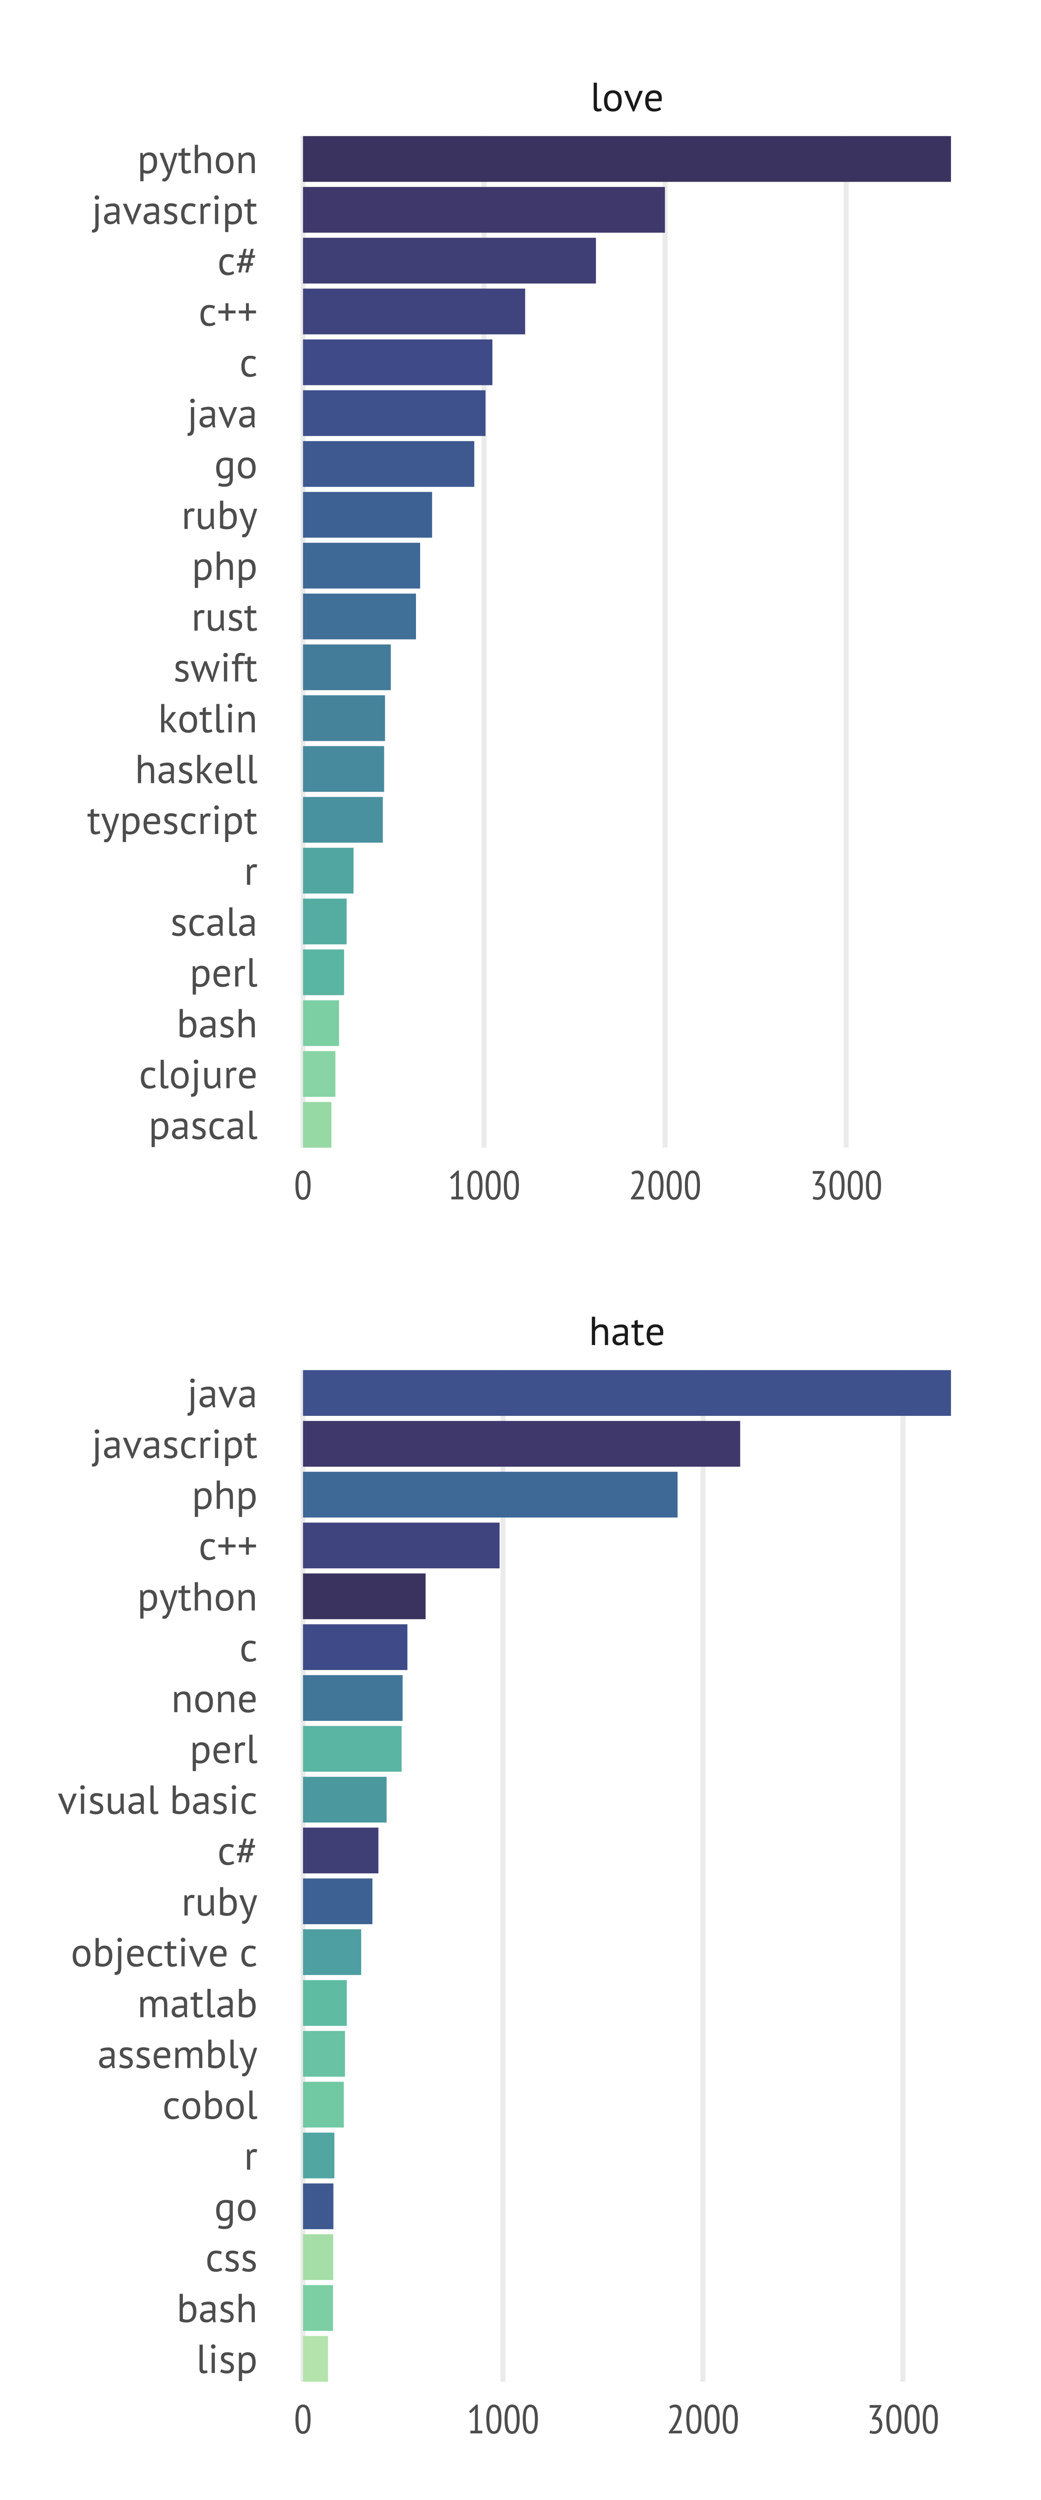 <?xml version="1.0" encoding="UTF-8"?>
<svg xmlns="http://www.w3.org/2000/svg" xmlns:xlink="http://www.w3.org/1999/xlink" width="360pt" height="864pt" viewBox="0 0 360 864" version="1.1">
<defs>
<g>
<symbol overflow="visible" id="glyph0-0">
<path style="stroke:none;" d="M 0.703 -9.797 L 9.797 -9.797 L 9.797 0 L 0.703 0 Z M 7.984 -8.688 L 5.25 -5.641 L 2.516 -8.688 L 1.812 -7.984 L 4.578 -4.906 L 1.812 -1.812 L 2.516 -1.125 L 5.25 -4.156 L 7.984 -1.125 L 8.688 -1.812 L 5.906 -4.906 L 8.688 -7.984 Z M 1.812 -0.375 L 1.922 -0.375 L 1.922 -0.547 L 1.969 -0.547 C 2.031 -0.547 2.082 -0.555 2.125 -0.578 C 2.176 -0.598 2.203 -0.645 2.203 -0.719 C 2.203 -0.789 2.176 -0.832 2.125 -0.844 C 2.07 -0.863 2.016 -0.875 1.953 -0.875 L 1.812 -0.875 Z M 1.969 -0.797 C 2.051 -0.797 2.094 -0.773 2.094 -0.734 C 2.094 -0.68 2.078 -0.648 2.047 -0.641 C 2.023 -0.641 1.992 -0.641 1.953 -0.641 L 1.922 -0.641 L 1.922 -0.797 Z M 2.641 -0.875 L 2.219 -0.875 L 2.219 -0.797 L 2.375 -0.797 L 2.375 -0.375 L 2.484 -0.375 L 2.484 -0.797 L 2.641 -0.797 Z M 3.109 -0.516 C 3.109 -0.484 3.078 -0.469 3.016 -0.469 C 2.941 -0.469 2.898 -0.473 2.891 -0.484 L 2.844 -0.391 C 2.863 -0.391 2.883 -0.383 2.906 -0.375 C 2.938 -0.363 2.977 -0.359 3.031 -0.359 C 3.156 -0.359 3.219 -0.414 3.219 -0.531 C 3.219 -0.613 3.176 -0.66 3.094 -0.672 C 3.008 -0.68 2.969 -0.707 2.969 -0.75 C 2.969 -0.781 2.992 -0.797 3.047 -0.797 C 3.098 -0.797 3.141 -0.785 3.172 -0.766 L 3.203 -0.875 C 3.148 -0.883 3.098 -0.891 3.047 -0.891 C 2.922 -0.891 2.859 -0.836 2.859 -0.734 C 2.859 -0.691 2.867 -0.66 2.891 -0.641 C 2.922 -0.617 2.953 -0.602 2.984 -0.594 C 3.016 -0.582 3.039 -0.57 3.062 -0.562 C 3.094 -0.551 3.109 -0.535 3.109 -0.516 Z M 3.312 -0.656 C 3.352 -0.676 3.395 -0.688 3.438 -0.688 C 3.488 -0.688 3.516 -0.664 3.516 -0.625 L 3.516 -0.609 C 3.504 -0.609 3.492 -0.609 3.484 -0.609 C 3.473 -0.609 3.457 -0.609 3.438 -0.609 C 3.332 -0.609 3.281 -0.562 3.281 -0.469 C 3.281 -0.395 3.316 -0.359 3.391 -0.359 C 3.441 -0.359 3.484 -0.383 3.516 -0.438 L 3.547 -0.375 L 3.625 -0.375 C 3.613 -0.395 3.609 -0.426 3.609 -0.469 L 3.609 -0.625 C 3.609 -0.719 3.562 -0.766 3.469 -0.766 C 3.438 -0.766 3.398 -0.758 3.359 -0.75 C 3.328 -0.738 3.305 -0.734 3.297 -0.734 Z M 3.438 -0.453 C 3.395 -0.453 3.375 -0.469 3.375 -0.5 C 3.375 -0.539 3.395 -0.562 3.438 -0.562 C 3.457 -0.562 3.473 -0.555 3.484 -0.547 C 3.492 -0.547 3.504 -0.547 3.516 -0.547 L 3.516 -0.5 C 3.492 -0.469 3.469 -0.453 3.438 -0.453 Z M 4.094 -0.375 L 4.094 -0.609 C 4.094 -0.711 4.051 -0.766 3.969 -0.766 C 3.895 -0.766 3.848 -0.742 3.828 -0.703 L 3.797 -0.75 L 3.719 -0.75 L 3.719 -0.375 L 3.828 -0.375 L 3.828 -0.609 C 3.836 -0.648 3.863 -0.672 3.906 -0.672 C 3.945 -0.672 3.969 -0.645 3.969 -0.594 L 3.969 -0.375 Z M 4.156 -0.391 C 4.195 -0.367 4.242 -0.359 4.297 -0.359 C 4.398 -0.359 4.453 -0.398 4.453 -0.484 C 4.453 -0.535 4.438 -0.566 4.406 -0.578 C 4.383 -0.586 4.363 -0.598 4.344 -0.609 C 4.289 -0.629 4.266 -0.645 4.266 -0.656 C 4.266 -0.676 4.281 -0.688 4.312 -0.688 C 4.352 -0.688 4.391 -0.676 4.422 -0.656 L 4.453 -0.734 C 4.41 -0.754 4.363 -0.766 4.312 -0.766 C 4.219 -0.766 4.172 -0.723 4.172 -0.641 C 4.172 -0.598 4.18 -0.566 4.203 -0.547 C 4.234 -0.535 4.258 -0.523 4.281 -0.516 C 4.332 -0.516 4.359 -0.5 4.359 -0.469 C 4.359 -0.457 4.344 -0.453 4.312 -0.453 C 4.258 -0.453 4.219 -0.457 4.188 -0.469 Z M 4.734 -0.594 C 4.734 -0.395 4.828 -0.297 5.016 -0.297 C 5.203 -0.297 5.297 -0.395 5.297 -0.594 C 5.297 -0.781 5.203 -0.875 5.016 -0.875 C 4.941 -0.875 4.875 -0.848 4.812 -0.797 C 4.758 -0.742 4.734 -0.676 4.734 -0.594 Z M 4.812 -0.594 C 4.812 -0.727 4.879 -0.797 5.016 -0.797 C 5.141 -0.797 5.203 -0.727 5.203 -0.594 C 5.203 -0.445 5.141 -0.375 5.016 -0.375 C 4.879 -0.375 4.812 -0.445 4.812 -0.594 Z M 5.094 -0.531 C 5.07 -0.52 5.055 -0.516 5.047 -0.516 C 5.004 -0.516 4.984 -0.539 4.984 -0.594 C 4.984 -0.625 5.004 -0.641 5.047 -0.641 L 5.078 -0.641 L 5.109 -0.703 C 5.066 -0.723 5.035 -0.734 5.016 -0.734 C 4.93 -0.734 4.891 -0.688 4.891 -0.594 C 4.891 -0.488 4.93 -0.438 5.016 -0.438 C 5.055 -0.438 5.086 -0.445 5.109 -0.469 Z M 5.594 -0.375 L 5.703 -0.375 L 5.703 -0.547 L 5.75 -0.547 C 5.812 -0.547 5.863 -0.555 5.906 -0.578 C 5.957 -0.598 5.984 -0.645 5.984 -0.719 C 5.984 -0.789 5.957 -0.832 5.906 -0.844 C 5.852 -0.863 5.797 -0.875 5.734 -0.875 L 5.594 -0.875 Z M 5.75 -0.797 C 5.82 -0.797 5.859 -0.773 5.859 -0.734 C 5.859 -0.68 5.848 -0.648 5.828 -0.641 C 5.805 -0.641 5.773 -0.641 5.734 -0.641 L 5.703 -0.641 L 5.703 -0.797 Z M 6.047 -0.656 C 6.086 -0.676 6.129 -0.688 6.172 -0.688 C 6.223 -0.688 6.25 -0.664 6.25 -0.625 L 6.25 -0.609 C 6.238 -0.609 6.227 -0.609 6.219 -0.609 C 6.207 -0.609 6.191 -0.609 6.172 -0.609 C 6.047 -0.609 5.984 -0.562 5.984 -0.469 C 5.984 -0.395 6.031 -0.359 6.125 -0.359 C 6.176 -0.359 6.219 -0.383 6.25 -0.438 L 6.266 -0.375 L 6.359 -0.375 C 6.348 -0.395 6.344 -0.426 6.344 -0.469 L 6.344 -0.625 C 6.344 -0.719 6.297 -0.766 6.203 -0.766 C 6.16 -0.766 6.125 -0.758 6.094 -0.75 C 6.062 -0.738 6.035 -0.734 6.016 -0.734 Z M 6.156 -0.453 C 6.125 -0.453 6.109 -0.469 6.109 -0.5 C 6.109 -0.539 6.129 -0.562 6.172 -0.562 C 6.191 -0.562 6.207 -0.555 6.219 -0.547 C 6.227 -0.547 6.238 -0.547 6.25 -0.547 L 6.25 -0.5 C 6.227 -0.469 6.195 -0.453 6.156 -0.453 Z M 6.688 -0.75 C 6.676 -0.758 6.66 -0.766 6.641 -0.766 C 6.598 -0.766 6.566 -0.742 6.547 -0.703 L 6.531 -0.703 L 6.531 -0.75 L 6.438 -0.75 L 6.438 -0.375 L 6.547 -0.375 L 6.547 -0.609 C 6.547 -0.648 6.578 -0.672 6.641 -0.672 L 6.656 -0.672 C 6.656 -0.672 6.656 -0.664 6.656 -0.656 C 6.656 -0.656 6.66 -0.656 6.672 -0.656 Z M 6.766 -0.656 C 6.816 -0.676 6.859 -0.688 6.891 -0.688 C 6.93 -0.688 6.953 -0.664 6.953 -0.625 L 6.953 -0.609 C 6.941 -0.609 6.93 -0.609 6.922 -0.609 C 6.922 -0.609 6.91 -0.609 6.891 -0.609 C 6.766 -0.609 6.703 -0.562 6.703 -0.469 C 6.703 -0.395 6.742 -0.359 6.828 -0.359 C 6.898 -0.359 6.941 -0.383 6.953 -0.438 L 6.969 -0.438 L 6.984 -0.375 L 7.062 -0.375 C 7.062 -0.395 7.062 -0.426 7.062 -0.469 L 7.062 -0.625 C 7.062 -0.719 7.016 -0.766 6.922 -0.766 C 6.879 -0.766 6.844 -0.758 6.812 -0.75 C 6.789 -0.738 6.77 -0.734 6.75 -0.734 Z M 6.875 -0.453 C 6.832 -0.453 6.812 -0.469 6.812 -0.5 C 6.812 -0.539 6.836 -0.562 6.891 -0.562 C 6.91 -0.562 6.922 -0.555 6.922 -0.547 C 6.93 -0.547 6.941 -0.547 6.953 -0.547 L 6.953 -0.5 C 6.941 -0.469 6.914 -0.453 6.875 -0.453 Z M 7.469 -0.875 L 7.031 -0.875 L 7.031 -0.797 L 7.188 -0.797 L 7.188 -0.375 L 7.297 -0.375 L 7.297 -0.797 L 7.469 -0.797 Z M 7.578 -0.75 L 7.469 -0.75 L 7.625 -0.375 C 7.613 -0.332 7.594 -0.312 7.562 -0.312 L 7.547 -0.328 L 7.516 -0.234 C 7.535 -0.223 7.562 -0.219 7.594 -0.219 C 7.633 -0.219 7.68 -0.281 7.734 -0.406 L 7.875 -0.75 L 7.75 -0.75 L 7.688 -0.547 L 7.688 -0.469 L 7.672 -0.469 L 7.656 -0.547 Z M 7.906 -0.219 L 8.016 -0.219 L 8.016 -0.391 C 8.023 -0.367 8.051 -0.359 8.094 -0.359 C 8.219 -0.359 8.281 -0.43 8.281 -0.578 C 8.281 -0.703 8.234 -0.766 8.141 -0.766 C 8.086 -0.766 8.047 -0.75 8.016 -0.719 L 8 -0.719 L 7.984 -0.75 L 7.906 -0.75 Z M 8.109 -0.688 C 8.148 -0.688 8.172 -0.648 8.172 -0.578 C 8.172 -0.492 8.141 -0.453 8.078 -0.453 C 8.055 -0.453 8.035 -0.457 8.016 -0.469 L 8.016 -0.609 C 8.016 -0.66 8.047 -0.688 8.109 -0.688 Z M 8.656 -0.469 C 8.633 -0.457 8.598 -0.453 8.547 -0.453 C 8.484 -0.453 8.445 -0.477 8.438 -0.531 L 8.703 -0.531 L 8.703 -0.609 C 8.703 -0.672 8.688 -0.711 8.656 -0.734 C 8.625 -0.754 8.586 -0.766 8.547 -0.766 C 8.41 -0.766 8.344 -0.695 8.344 -0.562 C 8.344 -0.426 8.41 -0.359 8.547 -0.359 C 8.566 -0.359 8.594 -0.363 8.625 -0.375 C 8.656 -0.383 8.676 -0.395 8.688 -0.406 Z M 8.547 -0.688 C 8.598 -0.688 8.617 -0.66 8.609 -0.609 L 8.453 -0.609 C 8.453 -0.66 8.484 -0.688 8.547 -0.688 Z M 8.547 -0.688 "/>
</symbol>
<symbol overflow="visible" id="glyph0-1">
<path style="stroke:none;" d="M 5.578 0 L 5.578 -3.984 C 5.578 -4.348 5.555 -4.664 5.516 -4.938 C 5.473 -5.219 5.395 -5.445 5.281 -5.625 C 5.164 -5.812 5.008 -5.953 4.812 -6.047 C 4.625 -6.141 4.379 -6.188 4.078 -6.188 C 3.641 -6.188 3.242 -6.039 2.891 -5.75 C 2.535 -5.469 2.305 -5.102 2.203 -4.656 L 2.203 0 L 1.078 0 L 1.078 -9.797 L 2.203 -9.797 L 2.203 -6.219 L 2.25 -6.219 C 2.5 -6.508 2.789 -6.738 3.125 -6.906 C 3.469 -7.082 3.891 -7.172 4.391 -7.172 C 4.785 -7.172 5.129 -7.125 5.422 -7.031 C 5.711 -6.945 5.953 -6.789 6.141 -6.562 C 6.328 -6.344 6.461 -6.039 6.547 -5.656 C 6.641 -5.281 6.688 -4.805 6.688 -4.234 L 6.688 0 Z M 5.578 0 "/>
</symbol>
<symbol overflow="visible" id="glyph0-2">
<path style="stroke:none;" d="M 0.969 -6.484 C 1.32 -6.691 1.734 -6.848 2.203 -6.953 C 2.672 -7.055 3.164 -7.109 3.688 -7.109 C 4.164 -7.109 4.551 -7.039 4.844 -6.906 C 5.145 -6.781 5.367 -6.613 5.516 -6.406 C 5.672 -6.195 5.773 -5.961 5.828 -5.703 C 5.879 -5.453 5.906 -5.203 5.906 -4.953 C 5.906 -4.391 5.891 -3.844 5.859 -3.312 C 5.836 -2.781 5.828 -2.281 5.828 -1.812 C 5.828 -1.457 5.836 -1.125 5.859 -0.812 C 5.891 -0.508 5.941 -0.227 6.016 0.031 L 5.188 0.031 L 4.906 -0.953 L 4.828 -0.953 C 4.742 -0.816 4.641 -0.688 4.516 -0.562 C 4.391 -0.438 4.238 -0.32 4.062 -0.219 C 3.883 -0.125 3.676 -0.047 3.438 0.016 C 3.207 0.078 2.941 0.109 2.641 0.109 C 2.348 0.109 2.07 0.062 1.812 -0.031 C 1.551 -0.125 1.328 -0.254 1.141 -0.422 C 0.961 -0.598 0.816 -0.805 0.703 -1.047 C 0.598 -1.285 0.547 -1.562 0.547 -1.875 C 0.547 -2.281 0.629 -2.617 0.797 -2.891 C 0.961 -3.172 1.195 -3.395 1.5 -3.562 C 1.801 -3.727 2.164 -3.844 2.594 -3.906 C 3.02 -3.977 3.488 -4.016 4 -4.016 C 4.133 -4.016 4.266 -4.016 4.391 -4.016 C 4.516 -4.016 4.645 -4.004 4.781 -3.984 C 4.801 -4.266 4.812 -4.52 4.812 -4.75 C 4.812 -5.258 4.707 -5.613 4.5 -5.812 C 4.301 -6.02 3.93 -6.125 3.391 -6.125 C 3.234 -6.125 3.062 -6.113 2.875 -6.094 C 2.695 -6.07 2.508 -6.039 2.312 -6 C 2.125 -5.957 1.941 -5.906 1.766 -5.844 C 1.598 -5.781 1.445 -5.711 1.312 -5.641 Z M 2.953 -0.875 C 3.211 -0.875 3.445 -0.906 3.656 -0.969 C 3.863 -1.039 4.039 -1.129 4.188 -1.234 C 4.332 -1.348 4.453 -1.469 4.547 -1.594 C 4.648 -1.727 4.727 -1.852 4.781 -1.969 L 4.781 -3.141 C 4.645 -3.148 4.508 -3.156 4.375 -3.156 C 4.238 -3.156 4.102 -3.156 3.969 -3.156 C 3.688 -3.156 3.406 -3.141 3.125 -3.109 C 2.852 -3.078 2.613 -3.016 2.406 -2.922 C 2.195 -2.836 2.023 -2.719 1.891 -2.562 C 1.766 -2.414 1.703 -2.223 1.703 -1.984 C 1.703 -1.66 1.816 -1.395 2.047 -1.188 C 2.285 -0.977 2.586 -0.875 2.953 -0.875 Z M 2.953 -0.875 "/>
</symbol>
<symbol overflow="visible" id="glyph0-3">
<path style="stroke:none;" d="M 0.156 -7 L 1.25 -7 L 1.25 -8.391 L 2.359 -8.703 L 2.359 -7 L 4.266 -7 L 4.266 -6.016 L 2.359 -6.016 L 2.359 -2.141 C 2.359 -1.648 2.422 -1.305 2.547 -1.109 C 2.672 -0.91 2.875 -0.812 3.156 -0.812 C 3.406 -0.812 3.613 -0.836 3.781 -0.891 C 3.945 -0.941 4.133 -1.008 4.344 -1.094 L 4.594 -0.234 C 4.344 -0.117 4.066 -0.023 3.766 0.047 C 3.461 0.129 3.141 0.172 2.797 0.172 C 2.234 0.172 1.832 0.008 1.594 -0.312 C 1.363 -0.633 1.25 -1.176 1.25 -1.938 L 1.25 -6.016 L 0.156 -6.016 Z M 0.156 -7 "/>
</symbol>
<symbol overflow="visible" id="glyph0-4">
<path style="stroke:none;" d="M 6.188 -0.562 C 5.906 -0.332 5.551 -0.148 5.125 -0.016 C 4.707 0.109 4.258 0.172 3.781 0.172 C 3.25 0.172 2.785 0.086 2.391 -0.078 C 2.004 -0.254 1.68 -0.504 1.422 -0.828 C 1.172 -1.148 0.984 -1.535 0.859 -1.984 C 0.742 -2.43 0.688 -2.938 0.688 -3.5 C 0.688 -4.695 0.953 -5.609 1.484 -6.234 C 2.016 -6.859 2.773 -7.172 3.766 -7.172 C 4.078 -7.172 4.391 -7.133 4.703 -7.062 C 5.023 -6.988 5.312 -6.852 5.562 -6.656 C 5.82 -6.469 6.031 -6.191 6.188 -5.828 C 6.344 -5.473 6.422 -5 6.422 -4.406 C 6.422 -4.102 6.395 -3.766 6.344 -3.391 L 1.844 -3.391 C 1.844 -2.973 1.883 -2.602 1.969 -2.281 C 2.051 -1.969 2.18 -1.703 2.359 -1.484 C 2.535 -1.266 2.766 -1.098 3.047 -0.984 C 3.336 -0.867 3.691 -0.812 4.109 -0.812 C 4.422 -0.812 4.734 -0.863 5.047 -0.969 C 5.367 -1.082 5.609 -1.219 5.766 -1.375 Z M 3.781 -6.188 C 3.227 -6.188 2.785 -6.039 2.453 -5.75 C 2.117 -5.457 1.922 -4.961 1.859 -4.266 L 5.328 -4.266 C 5.328 -4.973 5.191 -5.469 4.922 -5.75 C 4.648 -6.039 4.27 -6.188 3.781 -6.188 Z M 3.781 -6.188 "/>
</symbol>
<symbol overflow="visible" id="glyph0-5">
<path style="stroke:none;" d="M 2.328 -1.719 C 2.328 -1.395 2.379 -1.16 2.484 -1.016 C 2.598 -0.879 2.758 -0.812 2.969 -0.812 C 3.094 -0.812 3.223 -0.82 3.359 -0.844 C 3.492 -0.863 3.656 -0.906 3.844 -0.969 L 3.969 -0.078 C 3.812 -0.004 3.598 0.051 3.328 0.094 C 3.066 0.145 2.836 0.172 2.641 0.172 C 2.223 0.172 1.879 0.051 1.609 -0.188 C 1.336 -0.426 1.203 -0.832 1.203 -1.406 L 1.203 -9.797 L 2.328 -9.797 Z M 2.328 -1.719 "/>
</symbol>
<symbol overflow="visible" id="glyph0-6">
<path style="stroke:none;" d="M 0.688 -3.5 C 0.688 -4.688 0.945 -5.594 1.469 -6.219 C 2 -6.852 2.758 -7.172 3.75 -7.172 C 4.27 -7.172 4.723 -7.082 5.109 -6.906 C 5.504 -6.738 5.828 -6.492 6.078 -6.172 C 6.328 -5.848 6.508 -5.457 6.625 -5 C 6.75 -4.551 6.812 -4.051 6.812 -3.5 C 6.812 -2.312 6.547 -1.398 6.016 -0.766 C 5.492 -0.141 4.738 0.172 3.75 0.172 C 3.227 0.172 2.773 0.086 2.391 -0.078 C 2.004 -0.254 1.68 -0.504 1.422 -0.828 C 1.172 -1.148 0.984 -1.535 0.859 -1.984 C 0.742 -2.441 0.688 -2.945 0.688 -3.5 Z M 1.844 -3.5 C 1.844 -3.145 1.879 -2.801 1.953 -2.469 C 2.023 -2.145 2.133 -1.863 2.281 -1.625 C 2.426 -1.383 2.617 -1.188 2.859 -1.031 C 3.109 -0.883 3.406 -0.812 3.75 -0.812 C 5.02 -0.801 5.656 -1.695 5.656 -3.5 C 5.656 -3.863 5.617 -4.207 5.547 -4.531 C 5.484 -4.863 5.375 -5.148 5.219 -5.391 C 5.07 -5.629 4.875 -5.82 4.625 -5.969 C 4.383 -6.113 4.094 -6.188 3.75 -6.188 C 2.477 -6.195 1.844 -5.301 1.844 -3.5 Z M 1.844 -3.5 "/>
</symbol>
<symbol overflow="visible" id="glyph0-7">
<path style="stroke:none;" d="M 3.094 -2.891 L 3.484 -1.562 L 3.5 -1.562 L 3.844 -2.922 L 5.422 -7 L 6.625 -7 L 3.641 0.156 L 3.156 0.156 L 0.125 -7 L 1.406 -7 Z M 3.094 -2.891 "/>
</symbol>
<symbol overflow="visible" id="glyph0-8">
<path style="stroke:none;" d="M 1.078 -7 L 1.844 -7 L 2.062 -6.156 L 2.109 -6.156 C 2.328 -6.488 2.602 -6.738 2.938 -6.906 C 3.281 -7.082 3.672 -7.172 4.109 -7.172 C 5.047 -7.172 5.742 -6.895 6.203 -6.344 C 6.66 -5.789 6.891 -4.891 6.891 -3.641 C 6.891 -3.055 6.812 -2.523 6.656 -2.047 C 6.5 -1.578 6.281 -1.176 6 -0.844 C 5.727 -0.52 5.391 -0.27 4.984 -0.094 C 4.586 0.082 4.148 0.172 3.672 0.172 C 3.328 0.172 3.051 0.148 2.844 0.109 C 2.645 0.066 2.43 -0.004 2.203 -0.109 L 2.203 2.797 L 1.078 2.797 Z M 3.906 -6.188 C 3.426 -6.188 3.047 -6.062 2.766 -5.812 C 2.492 -5.57 2.305 -5.195 2.203 -4.688 L 2.203 -1.219 C 2.367 -1.082 2.555 -0.977 2.766 -0.906 C 2.984 -0.844 3.27 -0.812 3.625 -0.812 C 4.27 -0.812 4.781 -1.051 5.156 -1.531 C 5.531 -2.008 5.719 -2.719 5.719 -3.656 C 5.719 -4.039 5.688 -4.391 5.625 -4.703 C 5.562 -5.016 5.457 -5.281 5.312 -5.5 C 5.164 -5.719 4.977 -5.883 4.75 -6 C 4.52 -6.125 4.238 -6.188 3.906 -6.188 Z M 3.906 -6.188 "/>
</symbol>
<symbol overflow="visible" id="glyph0-9">
<path style="stroke:none;" d="M 4.156 -1.906 C 4.156 -2.188 4.07 -2.406 3.906 -2.562 C 3.738 -2.719 3.531 -2.848 3.281 -2.953 C 3.031 -3.066 2.758 -3.172 2.469 -3.266 C 2.176 -3.367 1.906 -3.492 1.656 -3.641 C 1.406 -3.797 1.195 -3.992 1.031 -4.234 C 0.863 -4.484 0.781 -4.812 0.781 -5.219 C 0.781 -5.895 0.973 -6.391 1.359 -6.703 C 1.742 -7.016 2.273 -7.172 2.953 -7.172 C 3.453 -7.172 3.875 -7.125 4.219 -7.031 C 4.562 -6.945 4.859 -6.844 5.109 -6.719 L 4.844 -5.797 C 4.625 -5.898 4.363 -5.988 4.062 -6.062 C 3.758 -6.145 3.438 -6.188 3.094 -6.188 C 2.688 -6.188 2.383 -6.113 2.188 -5.969 C 2 -5.832 1.906 -5.594 1.906 -5.25 C 1.906 -5.008 1.988 -4.82 2.156 -4.688 C 2.32 -4.551 2.531 -4.426 2.781 -4.312 C 3.031 -4.207 3.301 -4.102 3.594 -4 C 3.883 -3.895 4.156 -3.758 4.406 -3.594 C 4.656 -3.426 4.863 -3.211 5.031 -2.953 C 5.195 -2.703 5.281 -2.367 5.281 -1.953 C 5.281 -1.648 5.227 -1.367 5.125 -1.109 C 5.031 -0.848 4.879 -0.625 4.672 -0.438 C 4.473 -0.25 4.219 -0.102 3.906 0 C 3.602 0.113 3.25 0.172 2.844 0.172 C 2.312 0.172 1.859 0.117 1.484 0.016 C 1.109 -0.086 0.797 -0.207 0.547 -0.344 L 0.875 -1.297 C 1.094 -1.18 1.375 -1.07 1.719 -0.969 C 2.062 -0.863 2.41 -0.812 2.766 -0.812 C 3.172 -0.812 3.504 -0.891 3.766 -1.047 C 4.023 -1.203 4.156 -1.488 4.156 -1.906 Z M 4.156 -1.906 "/>
</symbol>
<symbol overflow="visible" id="glyph0-10">
<path style="stroke:none;" d="M 5.859 -0.469 C 5.578 -0.258 5.242 -0.102 4.859 0 C 4.473 0.113 4.07 0.172 3.656 0.172 C 3.113 0.172 2.656 0.086 2.281 -0.078 C 1.906 -0.254 1.598 -0.504 1.359 -0.828 C 1.129 -1.148 0.957 -1.535 0.844 -1.984 C 0.738 -2.441 0.688 -2.945 0.688 -3.5 C 0.688 -4.688 0.945 -5.594 1.469 -6.219 C 1.988 -6.852 2.738 -7.172 3.719 -7.172 C 4.164 -7.172 4.547 -7.133 4.859 -7.062 C 5.172 -6.988 5.457 -6.891 5.719 -6.766 L 5.391 -5.797 C 5.172 -5.922 4.93 -6.016 4.672 -6.078 C 4.41 -6.148 4.133 -6.188 3.844 -6.188 C 2.508 -6.188 1.844 -5.289 1.844 -3.5 C 1.844 -3.145 1.879 -2.805 1.953 -2.484 C 2.023 -2.16 2.141 -1.875 2.297 -1.625 C 2.461 -1.383 2.676 -1.188 2.938 -1.031 C 3.207 -0.883 3.539 -0.812 3.938 -0.812 C 4.27 -0.812 4.566 -0.863 4.828 -0.969 C 5.098 -1.07 5.316 -1.188 5.484 -1.312 Z M 5.859 -0.469 "/>
</symbol>
<symbol overflow="visible" id="glyph0-11">
<path style="stroke:none;" d="M 1.297 -7 L 2.422 -7 L 2.422 0.375 C 2.422 1.25 2.27 1.898 1.969 2.328 C 1.676 2.754 1.203 2.969 0.547 2.969 C 0.473 2.969 0.398 2.961 0.328 2.953 C 0.266 2.953 0.195 2.945 0.125 2.938 L 0.125 1.984 C 0.383 1.984 0.594 1.941 0.75 1.859 C 0.906 1.785 1.023 1.664 1.109 1.5 C 1.191 1.332 1.242 1.117 1.266 0.859 C 1.285 0.598 1.297 0.297 1.297 -0.047 Z M 1.062 -9.125 C 1.062 -9.344 1.133 -9.523 1.281 -9.672 C 1.426 -9.828 1.609 -9.906 1.828 -9.906 C 2.055 -9.906 2.25 -9.828 2.406 -9.672 C 2.562 -9.523 2.641 -9.344 2.641 -9.125 C 2.641 -8.914 2.562 -8.738 2.406 -8.594 C 2.25 -8.457 2.055 -8.391 1.828 -8.391 C 1.609 -8.391 1.426 -8.457 1.281 -8.594 C 1.133 -8.738 1.062 -8.914 1.062 -9.125 Z M 1.062 -9.125 "/>
</symbol>
<symbol overflow="visible" id="glyph0-12">
<path style="stroke:none;" d="M 2.094 -7 L 2.094 -3.016 C 2.094 -2.648 2.113 -2.328 2.156 -2.047 C 2.195 -1.773 2.266 -1.547 2.359 -1.359 C 2.461 -1.18 2.602 -1.047 2.781 -0.953 C 2.957 -0.859 3.18 -0.812 3.453 -0.812 C 3.711 -0.812 3.938 -0.848 4.125 -0.922 C 4.32 -1.004 4.5 -1.113 4.656 -1.25 C 4.812 -1.395 4.945 -1.555 5.062 -1.734 C 5.176 -1.922 5.27 -2.117 5.344 -2.328 L 5.344 -7 L 6.469 -7 L 6.469 -1.984 C 6.469 -1.648 6.477 -1.301 6.5 -0.938 C 6.52 -0.582 6.562 -0.27 6.625 0 L 5.859 0 L 5.578 -1.109 L 5.5 -1.109 C 5.289 -0.742 5.004 -0.438 4.641 -0.188 C 4.273 0.051 3.812 0.172 3.25 0.172 C 2.875 0.172 2.539 0.125 2.25 0.031 C 1.969 -0.051 1.734 -0.203 1.547 -0.422 C 1.359 -0.648 1.211 -0.953 1.109 -1.328 C 1.016 -1.711 0.969 -2.191 0.969 -2.766 L 0.969 -7 Z M 2.094 -7 "/>
</symbol>
<symbol overflow="visible" id="glyph0-13">
<path style="stroke:none;" d="M 4.375 -5.922 C 4.102 -6.016 3.836 -6.062 3.578 -6.062 C 3.18 -6.062 2.863 -5.953 2.625 -5.734 C 2.395 -5.516 2.254 -5.238 2.203 -4.906 L 2.203 0 L 1.078 0 L 1.078 -7 L 1.859 -7 L 2.078 -6.141 L 2.125 -6.141 C 2.301 -6.461 2.516 -6.707 2.766 -6.875 C 3.016 -7.051 3.328 -7.141 3.703 -7.141 C 3.973 -7.141 4.281 -7.094 4.625 -7 Z M 4.375 -5.922 "/>
</symbol>
<symbol overflow="visible" id="glyph0-14">
<path style="stroke:none;" d="M 1.078 -9.797 L 2.203 -9.797 L 2.203 -6.312 L 2.25 -6.312 C 2.469 -6.582 2.738 -6.789 3.062 -6.938 C 3.395 -7.094 3.758 -7.172 4.156 -7.172 C 5.062 -7.172 5.738 -6.879 6.188 -6.297 C 6.645 -5.723 6.875 -4.828 6.875 -3.609 C 6.875 -2.391 6.57 -1.461 5.969 -0.828 C 5.375 -0.191 4.535 0.125 3.453 0.125 C 2.93 0.125 2.457 0.07 2.031 -0.031 C 1.613 -0.145 1.297 -0.27 1.078 -0.406 Z M 3.969 -6.188 C 3.5 -6.188 3.117 -6.055 2.828 -5.797 C 2.535 -5.535 2.328 -5.164 2.203 -4.688 L 2.203 -1.156 C 2.379 -1.062 2.594 -0.988 2.844 -0.938 C 3.094 -0.883 3.352 -0.859 3.625 -0.859 C 4.258 -0.859 4.766 -1.082 5.141 -1.531 C 5.523 -1.977 5.719 -2.676 5.719 -3.625 C 5.719 -3.988 5.68 -4.328 5.609 -4.641 C 5.547 -4.961 5.441 -5.234 5.297 -5.453 C 5.16 -5.68 4.984 -5.859 4.766 -5.984 C 4.547 -6.117 4.281 -6.188 3.969 -6.188 Z M 3.969 -6.188 "/>
</symbol>
<symbol overflow="visible" id="glyph0-15">
<path style="stroke:none;" d="M 3.141 -2.469 L 3.531 -1.125 L 3.594 -1.125 L 3.906 -2.484 L 5.266 -7 L 6.391 -7 L 4.328 -0.719 C 4.172 -0.258 4.016 0.18 3.859 0.609 C 3.703 1.047 3.531 1.43 3.344 1.766 C 3.156 2.098 2.941 2.363 2.703 2.562 C 2.473 2.77 2.207 2.875 1.906 2.875 C 1.57 2.875 1.297 2.828 1.078 2.734 L 1.281 1.766 C 1.395 1.805 1.508 1.828 1.625 1.828 C 1.883 1.828 2.133 1.691 2.375 1.422 C 2.625 1.148 2.828 0.676 2.984 0 L 0.172 -7 L 1.453 -7 Z M 3.141 -2.469 "/>
</symbol>
<symbol overflow="visible" id="glyph0-16">
<path style="stroke:none;" d="M 1.312 -7 L 2.438 -7 L 2.438 0 L 1.312 0 Z M 1.078 -9.125 C 1.078 -9.344 1.148 -9.523 1.297 -9.672 C 1.441 -9.828 1.625 -9.906 1.844 -9.906 C 2.07 -9.906 2.266 -9.828 2.422 -9.672 C 2.578 -9.523 2.656 -9.344 2.656 -9.125 C 2.656 -8.914 2.578 -8.738 2.422 -8.594 C 2.266 -8.457 2.07 -8.391 1.844 -8.391 C 1.625 -8.391 1.441 -8.457 1.297 -8.594 C 1.148 -8.738 1.078 -8.914 1.078 -9.125 Z M 1.078 -9.125 "/>
</symbol>
<symbol overflow="visible" id="glyph0-17">
<path style="stroke:none;" d="M 2.844 -3.156 L 2.203 -3.156 L 2.203 0 L 1.078 0 L 1.078 -9.797 L 2.203 -9.797 L 2.203 -3.844 L 2.766 -4.031 L 4.938 -7 L 6.25 -7 L 4.109 -4.188 L 3.531 -3.719 L 4.234 -3.156 L 6.562 0 L 5.188 0 Z M 2.844 -3.156 "/>
</symbol>
<symbol overflow="visible" id="glyph0-18">
<path style="stroke:none;" d="M 5.578 0 L 5.578 -3.984 C 5.578 -4.711 5.469 -5.258 5.25 -5.625 C 5.039 -6 4.66 -6.188 4.109 -6.188 C 3.609 -6.188 3.195 -6.051 2.875 -5.781 C 2.551 -5.52 2.328 -5.188 2.203 -4.781 L 2.203 0 L 1.078 0 L 1.078 -7 L 1.859 -7 L 2.078 -6.141 L 2.125 -6.141 C 2.352 -6.441 2.656 -6.688 3.031 -6.875 C 3.406 -7.07 3.852 -7.172 4.375 -7.172 C 4.758 -7.172 5.098 -7.125 5.391 -7.031 C 5.68 -6.945 5.922 -6.789 6.109 -6.562 C 6.297 -6.344 6.438 -6.039 6.531 -5.656 C 6.633 -5.281 6.688 -4.805 6.688 -4.234 L 6.688 0 Z M 5.578 0 "/>
</symbol>
<symbol overflow="visible" id="glyph0-19">
<path style="stroke:none;" d="M 5.609 -7 L 7.219 -2.906 L 7.578 -1.562 L 7.609 -1.562 L 7.875 -2.938 L 9.109 -7 L 10.172 -7 L 7.828 0.156 L 7.281 0.156 L 5.453 -4.469 L 5.188 -5.609 L 5.141 -5.609 L 4.859 -4.453 L 3.094 0.156 L 2.547 0.156 L 0.109 -7 L 1.328 -7 L 2.719 -2.922 L 2.953 -1.562 L 2.969 -1.562 L 3.297 -2.953 L 4.797 -7 Z M 5.609 -7 "/>
</symbol>
<symbol overflow="visible" id="glyph0-20">
<path style="stroke:none;" d="M 0.312 -7 L 1.406 -7 L 1.406 -7.391 C 1.406 -7.816 1.438 -8.188 1.5 -8.5 C 1.57 -8.82 1.688 -9.082 1.844 -9.281 C 2.008 -9.488 2.219 -9.641 2.469 -9.734 C 2.719 -9.836 3.031 -9.891 3.406 -9.891 C 3.695 -9.891 3.957 -9.867 4.188 -9.828 C 4.414 -9.785 4.656 -9.719 4.906 -9.625 L 4.656 -8.688 C 4.445 -8.77 4.242 -8.828 4.047 -8.859 C 3.859 -8.891 3.68 -8.906 3.516 -8.906 C 3.273 -8.906 3.086 -8.867 2.953 -8.797 C 2.816 -8.723 2.719 -8.613 2.656 -8.469 C 2.594 -8.32 2.551 -8.141 2.531 -7.922 C 2.52 -7.711 2.516 -7.473 2.516 -7.203 L 2.516 -7 L 4.375 -7 L 4.375 -6.016 L 2.516 -6.016 L 2.516 0 L 1.406 0 L 1.406 -6.016 L 0.312 -6.016 Z M 0.312 -7 "/>
</symbol>
<symbol overflow="visible" id="glyph0-21">
<path style="stroke:none;" d="M 6.438 0.328 C 6.438 1.234 6.195 1.898 5.719 2.328 C 5.238 2.754 4.523 2.969 3.578 2.969 C 3.023 2.969 2.578 2.93 2.234 2.859 C 1.891 2.797 1.598 2.707 1.359 2.594 L 1.656 1.641 C 1.863 1.723 2.098 1.801 2.359 1.875 C 2.629 1.945 2.973 1.984 3.391 1.984 C 3.773 1.984 4.094 1.945 4.344 1.875 C 4.594 1.812 4.789 1.695 4.938 1.531 C 5.094 1.363 5.195 1.148 5.25 0.891 C 5.301 0.641 5.328 0.336 5.328 -0.016 L 5.328 -0.688 L 5.281 -0.688 C 5.094 -0.414 4.852 -0.207 4.562 -0.062 C 4.27 0.082 3.895 0.156 3.438 0.156 C 2.488 0.156 1.789 -0.133 1.344 -0.719 C 0.906 -1.312 0.688 -2.227 0.688 -3.469 C 0.688 -4.664 0.969 -5.57 1.531 -6.188 C 2.102 -6.812 2.945 -7.125 4.062 -7.125 C 4.594 -7.125 5.047 -7.082 5.422 -7 C 5.797 -6.914 6.133 -6.816 6.438 -6.703 Z M 3.625 -0.828 C 4.102 -0.828 4.477 -0.945 4.75 -1.188 C 5.02 -1.426 5.207 -1.797 5.312 -2.297 L 5.312 -5.875 C 4.945 -6.051 4.473 -6.141 3.891 -6.141 C 3.254 -6.141 2.754 -5.926 2.391 -5.5 C 2.023 -5.07 1.844 -4.398 1.844 -3.484 C 1.844 -3.086 1.875 -2.727 1.938 -2.406 C 2.008 -2.082 2.113 -1.801 2.25 -1.562 C 2.395 -1.332 2.578 -1.148 2.797 -1.016 C 3.023 -0.891 3.301 -0.828 3.625 -0.828 Z M 3.625 -0.828 "/>
</symbol>
<symbol overflow="visible" id="glyph0-22">
<path style="stroke:none;" d="M 0.562 -5.234 L 3.031 -5.234 L 3.031 -7.766 L 4.031 -7.766 L 4.031 -5.234 L 6.5 -5.234 L 6.5 -4.234 L 4.031 -4.234 L 4.031 -1.703 L 3.031 -1.703 L 3.031 -4.234 L 0.562 -4.234 Z M 0.562 -5.234 "/>
</symbol>
<symbol overflow="visible" id="glyph0-23">
<path style="stroke:none;" d="M 3.922 -3.156 L 2.453 -3.156 L 1.906 -0.812 L 0.938 -0.812 L 1.484 -3.156 L 0.391 -3.156 L 0.594 -4.047 L 1.688 -4.047 L 2.125 -5.875 L 1.094 -5.875 L 1.281 -6.781 L 2.344 -6.781 L 2.875 -8.984 L 3.844 -8.984 L 3.297 -6.781 L 4.781 -6.781 L 5.312 -8.984 L 6.266 -8.984 L 5.734 -6.781 L 6.812 -6.781 L 6.594 -5.875 L 5.531 -5.875 L 5.094 -4.047 L 6.125 -4.047 L 5.891 -3.156 L 4.891 -3.156 L 4.344 -0.812 L 3.375 -0.812 Z M 2.656 -4.047 L 4.125 -4.047 L 4.562 -5.875 L 3.094 -5.875 Z M 2.656 -4.047 "/>
</symbol>
<symbol overflow="visible" id="glyph0-24">
<path style="stroke:none;" d="M 5.188 0 L 5.188 -3.969 C 5.188 -4.332 5.164 -4.648 5.125 -4.922 C 5.094 -5.203 5.031 -5.438 4.938 -5.625 C 4.844 -5.812 4.707 -5.953 4.531 -6.047 C 4.363 -6.141 4.141 -6.188 3.859 -6.188 C 3.43 -6.188 3.07 -6.055 2.781 -5.797 C 2.5 -5.535 2.305 -5.207 2.203 -4.812 L 2.203 0 L 1.078 0 L 1.078 -7 L 1.859 -7 L 2.078 -6.141 L 2.125 -6.141 C 2.375 -6.441 2.664 -6.688 3 -6.875 C 3.332 -7.07 3.766 -7.172 4.297 -7.172 C 4.742 -7.172 5.109 -7.082 5.391 -6.906 C 5.68 -6.738 5.906 -6.438 6.062 -6 C 6.281 -6.363 6.578 -6.648 6.953 -6.859 C 7.328 -7.066 7.754 -7.172 8.234 -7.172 C 8.617 -7.172 8.945 -7.125 9.219 -7.031 C 9.488 -6.945 9.711 -6.789 9.891 -6.562 C 10.066 -6.344 10.195 -6.039 10.281 -5.656 C 10.363 -5.27 10.406 -4.785 10.406 -4.203 L 10.406 0 L 9.281 0 L 9.281 -4.219 C 9.281 -4.551 9.266 -4.836 9.234 -5.078 C 9.203 -5.328 9.133 -5.535 9.031 -5.703 C 8.938 -5.867 8.801 -5.988 8.625 -6.062 C 8.457 -6.145 8.234 -6.188 7.953 -6.188 C 7.484 -6.188 7.117 -6.055 6.859 -5.797 C 6.598 -5.535 6.41 -5.16 6.297 -4.672 L 6.297 0 Z M 5.188 0 "/>
</symbol>
<symbol overflow="visible" id="glyph0-25">
<path style="stroke:none;" d=""/>
</symbol>
<symbol overflow="visible" id="glyph1-0">
<path style="stroke:none;" d="M 0.703 -9.797 L 9.797 -9.797 L 9.797 0 L 0.703 0 Z M 7.984 -8.688 L 5.25 -5.641 L 2.516 -8.688 L 1.812 -7.984 L 4.578 -4.906 L 1.812 -1.812 L 2.516 -1.125 L 5.25 -4.156 L 7.984 -1.125 L 8.688 -1.812 L 5.906 -4.906 L 8.688 -7.984 Z M 1.812 -0.375 L 1.922 -0.375 L 1.922 -0.547 L 1.969 -0.547 C 2.031 -0.547 2.082 -0.555 2.125 -0.578 C 2.176 -0.598 2.203 -0.645 2.203 -0.719 C 2.203 -0.789 2.176 -0.832 2.125 -0.844 C 2.07 -0.863 2.016 -0.875 1.953 -0.875 L 1.812 -0.875 Z M 1.969 -0.797 C 2.051 -0.797 2.094 -0.773 2.094 -0.734 C 2.094 -0.68 2.078 -0.648 2.047 -0.641 C 2.023 -0.641 1.992 -0.641 1.953 -0.641 L 1.922 -0.641 L 1.922 -0.797 Z M 2.641 -0.875 L 2.219 -0.875 L 2.219 -0.797 L 2.375 -0.797 L 2.375 -0.375 L 2.484 -0.375 L 2.484 -0.797 L 2.641 -0.797 Z M 3.109 -0.516 C 3.109 -0.484 3.078 -0.469 3.016 -0.469 C 2.941 -0.469 2.898 -0.473 2.891 -0.484 L 2.844 -0.391 C 2.863 -0.391 2.883 -0.383 2.906 -0.375 C 2.938 -0.363 2.977 -0.359 3.031 -0.359 C 3.156 -0.359 3.219 -0.414 3.219 -0.531 C 3.219 -0.613 3.176 -0.66 3.094 -0.672 C 3.008 -0.68 2.969 -0.707 2.969 -0.75 C 2.969 -0.781 2.992 -0.797 3.047 -0.797 C 3.098 -0.797 3.141 -0.785 3.172 -0.766 L 3.203 -0.875 C 3.148 -0.883 3.098 -0.891 3.047 -0.891 C 2.922 -0.891 2.859 -0.836 2.859 -0.734 C 2.859 -0.691 2.867 -0.66 2.891 -0.641 C 2.922 -0.617 2.953 -0.602 2.984 -0.594 C 3.016 -0.582 3.039 -0.57 3.062 -0.562 C 3.094 -0.551 3.109 -0.535 3.109 -0.516 Z M 3.312 -0.656 C 3.352 -0.676 3.395 -0.688 3.438 -0.688 C 3.488 -0.688 3.516 -0.664 3.516 -0.625 L 3.516 -0.609 C 3.504 -0.609 3.492 -0.609 3.484 -0.609 C 3.473 -0.609 3.457 -0.609 3.438 -0.609 C 3.332 -0.609 3.281 -0.562 3.281 -0.469 C 3.281 -0.395 3.316 -0.359 3.391 -0.359 C 3.441 -0.359 3.484 -0.383 3.516 -0.438 L 3.547 -0.375 L 3.625 -0.375 C 3.613 -0.395 3.609 -0.426 3.609 -0.469 L 3.609 -0.625 C 3.609 -0.719 3.562 -0.766 3.469 -0.766 C 3.438 -0.766 3.398 -0.758 3.359 -0.75 C 3.328 -0.738 3.305 -0.734 3.297 -0.734 Z M 3.438 -0.453 C 3.395 -0.453 3.375 -0.469 3.375 -0.5 C 3.375 -0.539 3.395 -0.562 3.438 -0.562 C 3.457 -0.562 3.473 -0.555 3.484 -0.547 C 3.492 -0.547 3.504 -0.547 3.516 -0.547 L 3.516 -0.5 C 3.492 -0.469 3.469 -0.453 3.438 -0.453 Z M 4.094 -0.375 L 4.094 -0.609 C 4.094 -0.711 4.051 -0.766 3.969 -0.766 C 3.895 -0.766 3.848 -0.742 3.828 -0.703 L 3.797 -0.75 L 3.719 -0.75 L 3.719 -0.375 L 3.828 -0.375 L 3.828 -0.609 C 3.836 -0.648 3.863 -0.672 3.906 -0.672 C 3.945 -0.672 3.969 -0.645 3.969 -0.594 L 3.969 -0.375 Z M 4.156 -0.391 C 4.195 -0.367 4.242 -0.359 4.297 -0.359 C 4.398 -0.359 4.453 -0.398 4.453 -0.484 C 4.453 -0.535 4.438 -0.566 4.406 -0.578 C 4.383 -0.586 4.363 -0.598 4.344 -0.609 C 4.289 -0.629 4.266 -0.645 4.266 -0.656 C 4.266 -0.676 4.281 -0.688 4.312 -0.688 C 4.352 -0.688 4.391 -0.676 4.422 -0.656 L 4.453 -0.734 C 4.41 -0.754 4.363 -0.766 4.312 -0.766 C 4.219 -0.766 4.172 -0.723 4.172 -0.641 C 4.172 -0.598 4.18 -0.566 4.203 -0.547 C 4.234 -0.535 4.258 -0.523 4.281 -0.516 C 4.332 -0.516 4.359 -0.5 4.359 -0.469 C 4.359 -0.457 4.344 -0.453 4.312 -0.453 C 4.258 -0.453 4.219 -0.457 4.188 -0.469 Z M 4.734 -0.594 C 4.734 -0.395 4.828 -0.297 5.016 -0.297 C 5.203 -0.297 5.297 -0.395 5.297 -0.594 C 5.297 -0.781 5.203 -0.875 5.016 -0.875 C 4.941 -0.875 4.875 -0.848 4.812 -0.797 C 4.758 -0.742 4.734 -0.676 4.734 -0.594 Z M 4.812 -0.594 C 4.812 -0.727 4.879 -0.797 5.016 -0.797 C 5.141 -0.797 5.203 -0.727 5.203 -0.594 C 5.203 -0.445 5.141 -0.375 5.016 -0.375 C 4.879 -0.375 4.812 -0.445 4.812 -0.594 Z M 5.094 -0.531 C 5.07 -0.52 5.055 -0.516 5.047 -0.516 C 5.004 -0.516 4.984 -0.539 4.984 -0.594 C 4.984 -0.625 5.004 -0.641 5.047 -0.641 L 5.078 -0.641 L 5.109 -0.703 C 5.066 -0.723 5.035 -0.734 5.016 -0.734 C 4.93 -0.734 4.891 -0.688 4.891 -0.594 C 4.891 -0.488 4.93 -0.438 5.016 -0.438 C 5.055 -0.438 5.086 -0.445 5.109 -0.469 Z M 5.594 -0.375 L 5.703 -0.375 L 5.703 -0.547 L 5.75 -0.547 C 5.812 -0.547 5.863 -0.555 5.906 -0.578 C 5.957 -0.598 5.984 -0.645 5.984 -0.719 C 5.984 -0.789 5.957 -0.832 5.906 -0.844 C 5.852 -0.863 5.797 -0.875 5.734 -0.875 L 5.594 -0.875 Z M 5.75 -0.797 C 5.82 -0.797 5.859 -0.773 5.859 -0.734 C 5.859 -0.68 5.848 -0.648 5.828 -0.641 C 5.805 -0.641 5.773 -0.641 5.734 -0.641 L 5.703 -0.641 L 5.703 -0.797 Z M 6.047 -0.656 C 6.086 -0.676 6.129 -0.688 6.172 -0.688 C 6.223 -0.688 6.25 -0.664 6.25 -0.625 L 6.25 -0.609 C 6.238 -0.609 6.227 -0.609 6.219 -0.609 C 6.207 -0.609 6.191 -0.609 6.172 -0.609 C 6.047 -0.609 5.984 -0.562 5.984 -0.469 C 5.984 -0.395 6.031 -0.359 6.125 -0.359 C 6.176 -0.359 6.219 -0.383 6.25 -0.438 L 6.266 -0.375 L 6.359 -0.375 C 6.348 -0.395 6.344 -0.426 6.344 -0.469 L 6.344 -0.625 C 6.344 -0.719 6.297 -0.766 6.203 -0.766 C 6.16 -0.766 6.125 -0.758 6.094 -0.75 C 6.062 -0.738 6.035 -0.734 6.016 -0.734 Z M 6.156 -0.453 C 6.125 -0.453 6.109 -0.469 6.109 -0.5 C 6.109 -0.539 6.129 -0.562 6.172 -0.562 C 6.191 -0.562 6.207 -0.555 6.219 -0.547 C 6.227 -0.547 6.238 -0.547 6.25 -0.547 L 6.25 -0.5 C 6.227 -0.469 6.195 -0.453 6.156 -0.453 Z M 6.688 -0.75 C 6.676 -0.758 6.66 -0.766 6.641 -0.766 C 6.598 -0.766 6.566 -0.742 6.547 -0.703 L 6.531 -0.703 L 6.531 -0.75 L 6.438 -0.75 L 6.438 -0.375 L 6.547 -0.375 L 6.547 -0.609 C 6.547 -0.648 6.578 -0.672 6.641 -0.672 L 6.656 -0.672 C 6.656 -0.672 6.656 -0.664 6.656 -0.656 C 6.656 -0.656 6.66 -0.656 6.672 -0.656 Z M 6.766 -0.656 C 6.816 -0.676 6.859 -0.688 6.891 -0.688 C 6.93 -0.688 6.953 -0.664 6.953 -0.625 L 6.953 -0.609 C 6.941 -0.609 6.93 -0.609 6.922 -0.609 C 6.922 -0.609 6.91 -0.609 6.891 -0.609 C 6.766 -0.609 6.703 -0.562 6.703 -0.469 C 6.703 -0.395 6.742 -0.359 6.828 -0.359 C 6.898 -0.359 6.941 -0.383 6.953 -0.438 L 6.969 -0.438 L 6.984 -0.375 L 7.062 -0.375 C 7.062 -0.395 7.062 -0.426 7.062 -0.469 L 7.062 -0.625 C 7.062 -0.719 7.016 -0.766 6.922 -0.766 C 6.879 -0.766 6.844 -0.758 6.812 -0.75 C 6.789 -0.738 6.77 -0.734 6.75 -0.734 Z M 6.875 -0.453 C 6.832 -0.453 6.812 -0.469 6.812 -0.5 C 6.812 -0.539 6.836 -0.562 6.891 -0.562 C 6.91 -0.562 6.922 -0.555 6.922 -0.547 C 6.93 -0.547 6.941 -0.547 6.953 -0.547 L 6.953 -0.5 C 6.941 -0.469 6.914 -0.453 6.875 -0.453 Z M 7.469 -0.875 L 7.031 -0.875 L 7.031 -0.797 L 7.188 -0.797 L 7.188 -0.375 L 7.297 -0.375 L 7.297 -0.797 L 7.469 -0.797 Z M 7.578 -0.75 L 7.469 -0.75 L 7.625 -0.375 C 7.613 -0.332 7.594 -0.312 7.562 -0.312 L 7.547 -0.328 L 7.516 -0.234 C 7.535 -0.223 7.562 -0.219 7.594 -0.219 C 7.633 -0.219 7.68 -0.281 7.734 -0.406 L 7.875 -0.75 L 7.75 -0.75 L 7.688 -0.547 L 7.688 -0.469 L 7.672 -0.469 L 7.656 -0.547 Z M 7.906 -0.219 L 8.016 -0.219 L 8.016 -0.391 C 8.023 -0.367 8.051 -0.359 8.094 -0.359 C 8.219 -0.359 8.281 -0.43 8.281 -0.578 C 8.281 -0.703 8.234 -0.766 8.141 -0.766 C 8.086 -0.766 8.047 -0.75 8.016 -0.719 L 8 -0.719 L 7.984 -0.75 L 7.906 -0.75 Z M 8.109 -0.688 C 8.148 -0.688 8.172 -0.648 8.172 -0.578 C 8.172 -0.492 8.141 -0.453 8.078 -0.453 C 8.055 -0.453 8.035 -0.457 8.016 -0.469 L 8.016 -0.609 C 8.016 -0.66 8.047 -0.688 8.109 -0.688 Z M 8.656 -0.469 C 8.633 -0.457 8.598 -0.453 8.547 -0.453 C 8.484 -0.453 8.445 -0.477 8.438 -0.531 L 8.703 -0.531 L 8.703 -0.609 C 8.703 -0.672 8.688 -0.711 8.656 -0.734 C 8.625 -0.754 8.586 -0.766 8.547 -0.766 C 8.41 -0.766 8.344 -0.695 8.344 -0.562 C 8.344 -0.426 8.41 -0.359 8.547 -0.359 C 8.566 -0.359 8.594 -0.363 8.625 -0.375 C 8.656 -0.383 8.676 -0.395 8.688 -0.406 Z M 8.547 -0.688 C 8.598 -0.688 8.617 -0.66 8.609 -0.609 L 8.453 -0.609 C 8.453 -0.66 8.484 -0.688 8.547 -0.688 Z M 8.547 -0.688 "/>
</symbol>
<symbol overflow="visible" id="glyph1-1">
<path style="stroke:none;" d="M 0.531 -4.906 C 0.531 -5.801 0.586 -6.566 0.703 -7.203 C 0.816 -7.848 0.984 -8.375 1.203 -8.781 C 1.43 -9.188 1.707 -9.484 2.031 -9.672 C 2.352 -9.867 2.727 -9.969 3.156 -9.969 C 3.602 -9.969 3.988 -9.867 4.312 -9.672 C 4.645 -9.484 4.914 -9.188 5.125 -8.781 C 5.344 -8.375 5.504 -7.848 5.609 -7.203 C 5.711 -6.566 5.766 -5.801 5.766 -4.906 C 5.766 -4 5.707 -3.223 5.594 -2.578 C 5.488 -1.941 5.32 -1.422 5.094 -1.016 C 4.875 -0.609 4.602 -0.305 4.281 -0.109 C 3.957 0.078 3.582 0.172 3.156 0.172 C 2.707 0.172 2.316 0.07 1.984 -0.125 C 1.648 -0.32 1.375 -0.625 1.156 -1.031 C 0.945 -1.445 0.789 -1.973 0.688 -2.609 C 0.582 -3.242 0.531 -4.008 0.531 -4.906 Z M 1.578 -4.906 C 1.578 -3.562 1.703 -2.531 1.953 -1.812 C 2.211 -1.094 2.617 -0.734 3.172 -0.734 C 3.711 -0.734 4.109 -1.062 4.359 -1.719 C 4.609 -2.383 4.734 -3.445 4.734 -4.906 C 4.734 -6.227 4.613 -7.25 4.375 -7.969 C 4.133 -8.695 3.727 -9.062 3.156 -9.062 C 2.613 -9.062 2.211 -8.734 1.953 -8.078 C 1.703 -7.422 1.578 -6.363 1.578 -4.906 Z M 1.578 -4.906 "/>
</symbol>
<symbol overflow="visible" id="glyph1-2">
<path style="stroke:none;" d="M 1.312 -0.938 L 2.891 -0.938 L 2.891 -7.75 L 3.031 -8.578 L 2.547 -7.906 L 1.375 -6.953 L 0.844 -7.594 L 3.391 -9.969 L 3.906 -9.969 L 3.906 -0.938 L 5.438 -0.938 L 5.438 0 L 1.312 0 Z M 1.312 -0.938 "/>
</symbol>
<symbol overflow="visible" id="glyph1-3">
<path style="stroke:none;" d="M 5.156 -7.656 C 5.156 -7.145 5.078 -6.609 4.922 -6.047 C 4.766 -5.484 4.566 -4.926 4.328 -4.375 C 4.086 -3.832 3.82 -3.312 3.531 -2.812 C 3.238 -2.312 2.953 -1.863 2.672 -1.469 L 2.109 -0.859 L 2.109 -0.812 L 2.859 -0.938 L 5.312 -0.938 L 5.312 0 L 0.766 0 L 0.766 -0.453 C 0.941 -0.66 1.145 -0.926 1.375 -1.25 C 1.613 -1.582 1.859 -1.941 2.109 -2.328 C 2.359 -2.711 2.598 -3.125 2.828 -3.562 C 3.066 -4 3.281 -4.441 3.469 -4.891 C 3.656 -5.336 3.805 -5.781 3.922 -6.219 C 4.047 -6.656 4.109 -7.07 4.109 -7.469 C 4.109 -7.945 3.992 -8.328 3.766 -8.609 C 3.547 -8.891 3.227 -9.031 2.812 -9.031 C 2.539 -9.031 2.273 -8.977 2.016 -8.875 C 1.766 -8.781 1.547 -8.66 1.359 -8.516 L 0.969 -9.25 C 1.219 -9.477 1.523 -9.656 1.891 -9.781 C 2.254 -9.906 2.633 -9.969 3.031 -9.969 C 3.727 -9.969 4.254 -9.754 4.609 -9.328 C 4.973 -8.898 5.156 -8.344 5.156 -7.656 Z M 5.156 -7.656 "/>
</symbol>
<symbol overflow="visible" id="glyph1-4">
<path style="stroke:none;" d="M 1.297 -1.062 C 1.473 -0.957 1.676 -0.875 1.906 -0.812 C 2.133 -0.758 2.398 -0.734 2.703 -0.734 C 2.953 -0.734 3.18 -0.785 3.391 -0.891 C 3.598 -0.992 3.781 -1.141 3.938 -1.328 C 4.094 -1.516 4.211 -1.734 4.297 -1.984 C 4.379 -2.242 4.422 -2.531 4.422 -2.844 C 4.422 -3.531 4.27 -4.031 3.969 -4.344 C 3.664 -4.664 3.242 -4.828 2.703 -4.828 L 1.859 -4.828 L 1.859 -5.234 L 3.484 -8.375 L 4.031 -8.953 L 3.266 -8.859 L 1.062 -8.859 L 1.062 -9.797 L 5.125 -9.797 L 5.125 -9.391 L 3.328 -6.047 L 2.906 -5.641 L 2.906 -5.609 L 3.312 -5.703 C 3.602 -5.703 3.879 -5.641 4.141 -5.516 C 4.398 -5.398 4.625 -5.227 4.812 -5 C 5 -4.77 5.148 -4.488 5.266 -4.156 C 5.379 -3.82 5.438 -3.43 5.438 -2.984 C 5.438 -2.473 5.363 -2.02 5.219 -1.625 C 5.07 -1.238 4.875 -0.91 4.625 -0.641 C 4.375 -0.379 4.082 -0.176 3.75 -0.031 C 3.426 0.102 3.078 0.172 2.703 0.172 C 2.379 0.172 2.07 0.141 1.781 0.078 C 1.488 0.023 1.234 -0.051 1.016 -0.156 Z M 1.297 -1.062 "/>
</symbol>
</g>
<clipPath id="clip1">
  <path d="M 103 47.035 L 106 47.035 L 106 396.637 L 103 396.637 Z M 103 47.035 "/>
</clipPath>
<clipPath id="clip2">
  <path d="M 166 47.035 L 169 47.035 L 169 396.637 L 166 396.637 Z M 166 47.035 "/>
</clipPath>
<clipPath id="clip3">
  <path d="M 229 47.035 L 231 47.035 L 231 396.637 L 229 396.637 Z M 229 47.035 "/>
</clipPath>
<clipPath id="clip4">
  <path d="M 291 47.035 L 294 47.035 L 294 396.637 L 291 396.637 Z M 291 47.035 "/>
</clipPath>
<clipPath id="clip5">
  <path d="M 104 380 L 115 380 L 115 396.637 L 104 396.637 Z M 104 380 "/>
</clipPath>
<clipPath id="clip6">
  <path d="M 104 47.035 L 329 47.035 L 329 63 L 104 63 Z M 104 47.035 "/>
</clipPath>
<clipPath id="clip7">
  <path d="M 103 473.512 L 106 473.512 L 106 823.113 L 103 823.113 Z M 103 473.512 "/>
</clipPath>
<clipPath id="clip8">
  <path d="M 173 473.512 L 175 473.512 L 175 823.113 L 173 823.113 Z M 173 473.512 "/>
</clipPath>
<clipPath id="clip9">
  <path d="M 242 473.512 L 244 473.512 L 244 823.113 L 242 823.113 Z M 242 473.512 "/>
</clipPath>
<clipPath id="clip10">
  <path d="M 311 473.512 L 314 473.512 L 314 823.113 L 311 823.113 Z M 311 473.512 "/>
</clipPath>
<clipPath id="clip11">
  <path d="M 104 807 L 114 807 L 114 823.113 L 104 823.113 Z M 104 807 "/>
</clipPath>
<clipPath id="clip12">
  <path d="M 104 473.512 L 329 473.512 L 329 490 L 104 490 Z M 104 473.512 "/>
</clipPath>
</defs>
<g id="surface84">
<rect x="0" y="0" width="360" height="864" style="fill:rgb(100%,100%,100%);fill-opacity:1;stroke:none;"/>
<g clip-path="url(#clip1)" clip-rule="nonzero">
<path style="fill:none;stroke-width:1.746;stroke-linecap:butt;stroke-linejoin:round;stroke:rgb(92.157%,92.157%,92.157%);stroke-opacity:1;stroke-miterlimit:10;" d="M 104.785 396.641 L 104.785 47.035 "/>
</g>
<g clip-path="url(#clip2)" clip-rule="nonzero">
<path style="fill:none;stroke-width:1.746;stroke-linecap:butt;stroke-linejoin:round;stroke:rgb(92.157%,92.157%,92.157%);stroke-opacity:1;stroke-miterlimit:10;" d="M 167.398 396.641 L 167.398 47.035 "/>
</g>
<g clip-path="url(#clip3)" clip-rule="nonzero">
<path style="fill:none;stroke-width:1.746;stroke-linecap:butt;stroke-linejoin:round;stroke:rgb(92.157%,92.157%,92.157%);stroke-opacity:1;stroke-miterlimit:10;" d="M 230.008 396.641 L 230.008 47.035 "/>
</g>
<g clip-path="url(#clip4)" clip-rule="nonzero">
<path style="fill:none;stroke-width:1.746;stroke-linecap:butt;stroke-linejoin:round;stroke:rgb(92.157%,92.157%,92.157%);stroke-opacity:1;stroke-miterlimit:10;" d="M 292.617 396.641 L 292.617 47.035 "/>
</g>
<g clip-path="url(#clip5)" clip-rule="nonzero">
<path style=" stroke:none;fill-rule:nonzero;fill:rgb(59.216%,85.098%,64.706%);fill-opacity:1;" d="M 104.785 396.641 L 114.613 396.641 L 114.613 380.828 L 104.785 380.828 Z M 104.785 396.641 "/>
</g>
<path style=" stroke:none;fill-rule:nonzero;fill:rgb(53.725%,83.137%,64.314%);fill-opacity:1;" d="M 104.785 379.07 L 115.992 379.07 L 115.992 363.258 L 104.785 363.258 Z M 104.785 379.07 "/>
<path style=" stroke:none;fill-rule:nonzero;fill:rgb(48.235%,81.176%,63.922%);fill-opacity:1;" d="M 104.785 361.504 L 117.246 361.504 L 117.246 345.691 L 104.785 345.691 Z M 104.785 361.504 "/>
<path style=" stroke:none;fill-rule:nonzero;fill:rgb(35.294%,70.98%,63.922%);fill-opacity:1;" d="M 104.785 343.938 L 118.996 343.938 L 118.996 328.125 L 104.785 328.125 Z M 104.785 343.938 "/>
<path style=" stroke:none;fill-rule:nonzero;fill:rgb(33.333%,67.843%,63.529%);fill-opacity:1;" d="M 104.785 326.367 L 119.875 326.367 L 119.875 310.555 L 104.785 310.555 Z M 104.785 326.367 "/>
<path style=" stroke:none;fill-rule:nonzero;fill:rgb(31.765%,65.098%,63.529%);fill-opacity:1;" d="M 104.785 308.801 L 122.254 308.801 L 122.254 292.988 L 104.785 292.988 Z M 104.785 308.801 "/>
<path style=" stroke:none;fill-rule:nonzero;fill:rgb(28.627%,56.863%,61.961%);fill-opacity:1;" d="M 104.785 291.23 L 132.398 291.23 L 132.398 275.418 L 104.785 275.418 Z M 104.785 291.23 "/>
<path style=" stroke:none;fill-rule:nonzero;fill:rgb(27.843%,54.118%,61.569%);fill-opacity:1;" d="M 104.785 273.664 L 132.836 273.664 L 132.836 257.852 L 104.785 257.852 Z M 104.785 273.664 "/>
<path style=" stroke:none;fill-rule:nonzero;fill:rgb(27.059%,51.373%,60.784%);fill-opacity:1;" d="M 104.785 256.098 L 133.148 256.098 L 133.148 240.285 L 104.785 240.285 Z M 104.785 256.098 "/>
<path style=" stroke:none;fill-rule:nonzero;fill:rgb(26.275%,48.627%,60%);fill-opacity:1;" d="M 104.785 238.527 L 135.152 238.527 L 135.152 222.715 L 104.785 222.715 Z M 104.785 238.527 "/>
<path style=" stroke:none;fill-rule:nonzero;fill:rgb(25.098%,43.529%,59.216%);fill-opacity:1;" d="M 104.785 220.961 L 143.855 220.961 L 143.855 205.148 L 104.785 205.148 Z M 104.785 220.961 "/>
<path style=" stroke:none;fill-rule:nonzero;fill:rgb(24.314%,40.784%,58.431%);fill-opacity:1;" d="M 104.785 203.391 L 145.293 203.391 L 145.293 187.578 L 104.785 187.578 Z M 104.785 203.391 "/>
<path style=" stroke:none;fill-rule:nonzero;fill:rgb(24.314%,38.039%,57.647%);fill-opacity:1;" d="M 104.785 185.824 L 149.426 185.824 L 149.426 170.012 L 104.785 170.012 Z M 104.785 185.824 "/>
<path style=" stroke:none;fill-rule:nonzero;fill:rgb(24.314%,34.902%,56.471%);fill-opacity:1;" d="M 104.785 168.258 L 164.016 168.258 L 164.016 152.445 L 104.785 152.445 Z M 104.785 168.258 "/>
<path style=" stroke:none;fill-rule:nonzero;fill:rgb(24.706%,31.765%,55.294%);fill-opacity:1;" d="M 104.785 150.688 L 167.898 150.688 L 167.898 134.875 L 104.785 134.875 Z M 104.785 150.688 "/>
<path style=" stroke:none;fill-rule:nonzero;fill:rgb(24.706%,29.02%,53.333%);fill-opacity:1;" d="M 104.785 133.121 L 170.277 133.121 L 170.277 117.309 L 104.785 117.309 Z M 104.785 133.121 "/>
<path style=" stroke:none;fill-rule:nonzero;fill:rgb(24.706%,26.667%,49.412%);fill-opacity:1;" d="M 104.785 115.551 L 181.609 115.551 L 181.609 99.738 L 104.785 99.738 Z M 104.785 115.551 "/>
<path style=" stroke:none;fill-rule:nonzero;fill:rgb(24.706%,24.314%,45.882%);fill-opacity:1;" d="M 104.785 97.984 L 206.09 97.984 L 206.09 82.172 L 104.785 82.172 Z M 104.785 97.984 "/>
<path style=" stroke:none;fill-rule:nonzero;fill:rgb(24.314%,21.961%,41.961%);fill-opacity:1;" d="M 104.785 80.418 L 229.945 80.418 L 229.945 64.605 L 104.785 64.605 Z M 104.785 80.418 "/>
<g clip-path="url(#clip6)" clip-rule="nonzero">
<path style=" stroke:none;fill-rule:nonzero;fill:rgb(23.137%,20%,37.255%);fill-opacity:1;" d="M 104.785 62.848 L 328.871 62.848 L 328.871 47.035 L 104.785 47.035 Z M 104.785 62.848 "/>
</g>
<g clip-path="url(#clip7)" clip-rule="nonzero">
<path style="fill:none;stroke-width:1.746;stroke-linecap:butt;stroke-linejoin:round;stroke:rgb(92.157%,92.157%,92.157%);stroke-opacity:1;stroke-miterlimit:10;" d="M 104.785 823.113 L 104.785 473.512 "/>
</g>
<g clip-path="url(#clip8)" clip-rule="nonzero">
<path style="fill:none;stroke-width:1.746;stroke-linecap:butt;stroke-linejoin:round;stroke:rgb(92.157%,92.157%,92.157%);stroke-opacity:1;stroke-miterlimit:10;" d="M 173.949 823.113 L 173.949 473.512 "/>
</g>
<g clip-path="url(#clip9)" clip-rule="nonzero">
<path style="fill:none;stroke-width:1.746;stroke-linecap:butt;stroke-linejoin:round;stroke:rgb(92.157%,92.157%,92.157%);stroke-opacity:1;stroke-miterlimit:10;" d="M 243.109 823.113 L 243.109 473.512 "/>
</g>
<g clip-path="url(#clip10)" clip-rule="nonzero">
<path style="fill:none;stroke-width:1.746;stroke-linecap:butt;stroke-linejoin:round;stroke:rgb(92.157%,92.157%,92.157%);stroke-opacity:1;stroke-miterlimit:10;" d="M 312.273 823.113 L 312.273 473.512 "/>
</g>
<g clip-path="url(#clip11)" clip-rule="nonzero">
<path style=" stroke:none;fill-rule:nonzero;fill:rgb(70.588%,89.02%,67.059%);fill-opacity:1;" d="M 104.785 823.113 L 113.43 823.113 L 113.43 807.301 L 104.785 807.301 Z M 104.785 823.113 "/>
</g>
<path style=" stroke:none;fill-rule:nonzero;fill:rgb(48.235%,81.176%,63.922%);fill-opacity:1;" d="M 104.785 805.547 L 115.16 805.547 L 115.16 789.734 L 104.785 789.734 Z M 104.785 805.547 "/>
<path style=" stroke:none;fill-rule:nonzero;fill:rgb(64.706%,87.059%,65.098%);fill-opacity:1;" d="M 104.785 787.977 L 115.23 787.977 L 115.23 772.164 L 104.785 772.164 Z M 104.785 787.977 "/>
<path style=" stroke:none;fill-rule:nonzero;fill:rgb(24.314%,34.902%,56.471%);fill-opacity:1;" d="M 104.785 770.41 L 115.297 770.41 L 115.297 754.598 L 104.785 754.598 Z M 104.785 770.41 "/>
<path style=" stroke:none;fill-rule:nonzero;fill:rgb(31.765%,65.098%,63.529%);fill-opacity:1;" d="M 104.785 752.844 L 115.645 752.844 L 115.645 737.031 L 104.785 737.031 Z M 104.785 752.844 "/>
<path style=" stroke:none;fill-rule:nonzero;fill:rgb(44.314%,78.824%,63.922%);fill-opacity:1;" d="M 104.785 735.273 L 118.895 735.273 L 118.895 719.461 L 104.785 719.461 Z M 104.785 735.273 "/>
<path style=" stroke:none;fill-rule:nonzero;fill:rgb(40.784%,76.078%,63.922%);fill-opacity:1;" d="M 104.785 717.707 L 119.309 717.707 L 119.309 701.895 L 104.785 701.895 Z M 104.785 717.707 "/>
<path style=" stroke:none;fill-rule:nonzero;fill:rgb(37.255%,73.725%,63.922%);fill-opacity:1;" d="M 104.785 700.137 L 119.93 700.137 L 119.93 684.324 L 104.785 684.324 Z M 104.785 700.137 "/>
<path style=" stroke:none;fill-rule:nonzero;fill:rgb(30.588%,62.353%,63.137%);fill-opacity:1;" d="M 104.785 682.57 L 124.91 682.57 L 124.91 666.758 L 104.785 666.758 Z M 104.785 682.57 "/>
<path style=" stroke:none;fill-rule:nonzero;fill:rgb(24.314%,38.039%,57.647%);fill-opacity:1;" d="M 104.785 665.004 L 128.785 665.004 L 128.785 649.191 L 104.785 649.191 Z M 104.785 665.004 "/>
<path style=" stroke:none;fill-rule:nonzero;fill:rgb(24.706%,24.314%,45.882%);fill-opacity:1;" d="M 104.785 647.434 L 130.859 647.434 L 130.859 631.621 L 104.785 631.621 Z M 104.785 647.434 "/>
<path style=" stroke:none;fill-rule:nonzero;fill:rgb(29.412%,59.608%,62.353%);fill-opacity:1;" d="M 104.785 629.867 L 133.695 629.867 L 133.695 614.055 L 104.785 614.055 Z M 104.785 629.867 "/>
<path style=" stroke:none;fill-rule:nonzero;fill:rgb(35.294%,70.98%,63.922%);fill-opacity:1;" d="M 104.785 612.297 L 138.883 612.297 L 138.883 596.484 L 104.785 596.484 Z M 104.785 612.297 "/>
<path style=" stroke:none;fill-rule:nonzero;fill:rgb(25.49%,46.275%,59.608%);fill-opacity:1;" d="M 104.785 594.73 L 139.227 594.73 L 139.227 578.918 L 104.785 578.918 Z M 104.785 594.73 "/>
<path style=" stroke:none;fill-rule:nonzero;fill:rgb(24.706%,29.02%,53.333%);fill-opacity:1;" d="M 104.785 577.164 L 140.887 577.164 L 140.887 561.352 L 104.785 561.352 Z M 104.785 577.164 "/>
<path style=" stroke:none;fill-rule:nonzero;fill:rgb(23.137%,20%,37.255%);fill-opacity:1;" d="M 104.785 559.594 L 147.18 559.594 L 147.18 543.781 L 104.785 543.781 Z M 104.785 559.594 "/>
<path style=" stroke:none;fill-rule:nonzero;fill:rgb(24.706%,26.667%,49.412%);fill-opacity:1;" d="M 104.785 542.027 L 172.77 542.027 L 172.77 526.215 L 104.785 526.215 Z M 104.785 542.027 "/>
<path style=" stroke:none;fill-rule:nonzero;fill:rgb(24.314%,40.784%,58.431%);fill-opacity:1;" d="M 104.785 524.457 L 234.324 524.457 L 234.324 508.645 L 104.785 508.645 Z M 104.785 524.457 "/>
<path style=" stroke:none;fill-rule:nonzero;fill:rgb(24.314%,21.961%,41.961%);fill-opacity:1;" d="M 104.785 506.891 L 255.973 506.891 L 255.973 491.078 L 104.785 491.078 Z M 104.785 506.891 "/>
<g clip-path="url(#clip12)" clip-rule="nonzero">
<path style=" stroke:none;fill-rule:nonzero;fill:rgb(24.706%,31.765%,55.294%);fill-opacity:1;" d="M 104.785 489.324 L 328.871 489.324 L 328.871 473.512 L 104.785 473.512 Z M 104.785 489.324 "/>
</g>
<g style="fill:rgb(10.196%,10.196%,10.196%);fill-opacity:1;">
  <use xlink:href="#glyph0-1" x="203.598" y="464.855"/>
  <use xlink:href="#glyph0-2" x="211.256" y="464.855"/>
  <use xlink:href="#glyph0-3" x="218.2" y="464.855"/>
  <use xlink:href="#glyph0-4" x="222.946" y="464.855"/>
</g>
<g style="fill:rgb(10.196%,10.196%,10.196%);fill-opacity:1;">
  <use xlink:href="#glyph0-5" x="204.102" y="38.379"/>
  <use xlink:href="#glyph0-6" x="208.19" y="38.379"/>
  <use xlink:href="#glyph0-7" x="215.694" y="38.379"/>
  <use xlink:href="#glyph0-4" x="222.441" y="38.379"/>
</g>
<g style="fill:rgb(30.196%,30.196%,30.196%);fill-opacity:1;">
  <use xlink:href="#glyph1-1" x="101.637" y="840.98"/>
</g>
<g style="fill:rgb(30.196%,30.196%,30.196%);fill-opacity:1;">
  <use xlink:href="#glyph1-2" x="161.348" y="840.98"/>
  <use xlink:href="#glyph1-1" x="167.648" y="840.98"/>
  <use xlink:href="#glyph1-1" x="173.948" y="840.98"/>
  <use xlink:href="#glyph1-1" x="180.248" y="840.98"/>
</g>
<g style="fill:rgb(30.196%,30.196%,30.196%);fill-opacity:1;">
  <use xlink:href="#glyph1-3" x="230.508" y="840.98"/>
  <use xlink:href="#glyph1-1" x="236.808" y="840.98"/>
  <use xlink:href="#glyph1-1" x="243.108" y="840.98"/>
  <use xlink:href="#glyph1-1" x="249.408" y="840.98"/>
</g>
<g style="fill:rgb(30.196%,30.196%,30.196%);fill-opacity:1;">
  <use xlink:href="#glyph1-4" x="299.672" y="840.98"/>
  <use xlink:href="#glyph1-1" x="305.972" y="840.98"/>
  <use xlink:href="#glyph1-1" x="312.272" y="840.98"/>
  <use xlink:href="#glyph1-1" x="318.572" y="840.98"/>
</g>
<g style="fill:rgb(30.196%,30.196%,30.196%);fill-opacity:1;">
  <use xlink:href="#glyph1-1" x="101.637" y="414.508"/>
</g>
<g style="fill:rgb(30.196%,30.196%,30.196%);fill-opacity:1;">
  <use xlink:href="#glyph1-2" x="154.797" y="414.508"/>
  <use xlink:href="#glyph1-1" x="161.097" y="414.508"/>
  <use xlink:href="#glyph1-1" x="167.397" y="414.508"/>
  <use xlink:href="#glyph1-1" x="173.697" y="414.508"/>
</g>
<g style="fill:rgb(30.196%,30.196%,30.196%);fill-opacity:1;">
  <use xlink:href="#glyph1-3" x="217.406" y="414.508"/>
  <use xlink:href="#glyph1-1" x="223.706" y="414.508"/>
  <use xlink:href="#glyph1-1" x="230.006" y="414.508"/>
  <use xlink:href="#glyph1-1" x="236.306" y="414.508"/>
</g>
<g style="fill:rgb(30.196%,30.196%,30.196%);fill-opacity:1;">
  <use xlink:href="#glyph1-4" x="280.016" y="414.508"/>
  <use xlink:href="#glyph1-1" x="286.316" y="414.508"/>
  <use xlink:href="#glyph1-1" x="292.616" y="414.508"/>
  <use xlink:href="#glyph1-1" x="298.916" y="414.508"/>
</g>
<g style="fill:rgb(30.196%,30.196%,30.196%);fill-opacity:1;">
  <use xlink:href="#glyph0-8" x="51.34" y="393.633"/>
  <use xlink:href="#glyph0-2" x="58.914" y="393.633"/>
  <use xlink:href="#glyph0-9" x="65.858" y="393.633"/>
  <use xlink:href="#glyph0-10" x="71.752" y="393.633"/>
  <use xlink:href="#glyph0-2" x="78.066" y="393.633"/>
  <use xlink:href="#glyph0-5" x="85.01" y="393.633"/>
</g>
<g style="fill:rgb(30.196%,30.196%,30.196%);fill-opacity:1;">
  <use xlink:href="#glyph0-10" x="48.035" y="376.066"/>
  <use xlink:href="#glyph0-5" x="54.349" y="376.066"/>
  <use xlink:href="#glyph0-6" x="58.437" y="376.066"/>
  <use xlink:href="#glyph0-11" x="65.941" y="376.066"/>
  <use xlink:href="#glyph0-12" x="69.679" y="376.066"/>
  <use xlink:href="#glyph0-13" x="77.225" y="376.066"/>
  <use xlink:href="#glyph0-4" x="81.985" y="376.066"/>
</g>
<g style="fill:rgb(30.196%,30.196%,30.196%);fill-opacity:1;">
  <use xlink:href="#glyph0-14" x="61.043" y="358.496"/>
  <use xlink:href="#glyph0-2" x="68.603" y="358.496"/>
  <use xlink:href="#glyph0-9" x="75.547" y="358.496"/>
  <use xlink:href="#glyph0-1" x="81.441" y="358.496"/>
</g>
<g style="fill:rgb(30.196%,30.196%,30.196%);fill-opacity:1;">
  <use xlink:href="#glyph0-8" x="65.562" y="340.93"/>
  <use xlink:href="#glyph0-4" x="73.136" y="340.93"/>
  <use xlink:href="#glyph0-13" x="80.248" y="340.93"/>
  <use xlink:href="#glyph0-5" x="85.008" y="340.93"/>
</g>
<g style="fill:rgb(30.196%,30.196%,30.196%);fill-opacity:1;">
  <use xlink:href="#glyph0-9" x="58.914" y="323.359"/>
  <use xlink:href="#glyph0-10" x="64.808" y="323.359"/>
  <use xlink:href="#glyph0-2" x="71.122" y="323.359"/>
  <use xlink:href="#glyph0-5" x="78.066" y="323.359"/>
  <use xlink:href="#glyph0-2" x="82.154" y="323.359"/>
</g>
<g style="fill:rgb(30.196%,30.196%,30.196%);fill-opacity:1;">
  <use xlink:href="#glyph0-13" x="84.336" y="305.793"/>
</g>
<g style="fill:rgb(30.196%,30.196%,30.196%);fill-opacity:1;">
  <use xlink:href="#glyph0-3" x="30.102" y="288.227"/>
  <use xlink:href="#glyph0-15" x="34.848" y="288.227"/>
  <use xlink:href="#glyph0-8" x="41.372" y="288.227"/>
  <use xlink:href="#glyph0-4" x="48.945" y="288.227"/>
  <use xlink:href="#glyph0-9" x="56.057" y="288.227"/>
  <use xlink:href="#glyph0-10" x="61.951" y="288.227"/>
  <use xlink:href="#glyph0-13" x="68.265" y="288.227"/>
  <use xlink:href="#glyph0-16" x="73.025" y="288.227"/>
  <use xlink:href="#glyph0-8" x="76.777" y="288.227"/>
  <use xlink:href="#glyph0-3" x="84.351" y="288.227"/>
</g>
<g style="fill:rgb(30.196%,30.196%,30.196%);fill-opacity:1;">
  <use xlink:href="#glyph0-1" x="46.609" y="270.656"/>
  <use xlink:href="#glyph0-2" x="54.267" y="270.656"/>
  <use xlink:href="#glyph0-9" x="61.211" y="270.656"/>
  <use xlink:href="#glyph0-17" x="67.105" y="270.656"/>
  <use xlink:href="#glyph0-4" x="73.811" y="270.656"/>
  <use xlink:href="#glyph0-5" x="80.923" y="270.656"/>
  <use xlink:href="#glyph0-5" x="85.011" y="270.656"/>
</g>
<g style="fill:rgb(30.196%,30.196%,30.196%);fill-opacity:1;">
  <use xlink:href="#glyph0-17" x="54.645" y="253.09"/>
  <use xlink:href="#glyph0-6" x="61.351" y="253.09"/>
  <use xlink:href="#glyph0-3" x="68.854" y="253.09"/>
  <use xlink:href="#glyph0-5" x="73.6" y="253.09"/>
  <use xlink:href="#glyph0-16" x="77.688" y="253.09"/>
  <use xlink:href="#glyph0-18" x="81.44" y="253.09"/>
</g>
<g style="fill:rgb(30.196%,30.196%,30.196%);fill-opacity:1;">
  <use xlink:href="#glyph0-9" x="59.949" y="235.52"/>
  <use xlink:href="#glyph0-19" x="65.843" y="235.52"/>
  <use xlink:href="#glyph0-16" x="76.133" y="235.52"/>
  <use xlink:href="#glyph0-20" x="79.885" y="235.52"/>
  <use xlink:href="#glyph0-3" x="84.351" y="235.52"/>
</g>
<g style="fill:rgb(30.196%,30.196%,30.196%);fill-opacity:1;">
  <use xlink:href="#glyph0-13" x="66.152" y="217.953"/>
  <use xlink:href="#glyph0-12" x="70.912" y="217.953"/>
  <use xlink:href="#glyph0-9" x="78.458" y="217.953"/>
  <use xlink:href="#glyph0-3" x="84.352" y="217.953"/>
</g>
<g style="fill:rgb(30.196%,30.196%,30.196%);fill-opacity:1;">
  <use xlink:href="#glyph0-8" x="66.293" y="200.387"/>
  <use xlink:href="#glyph0-1" x="73.867" y="200.387"/>
  <use xlink:href="#glyph0-8" x="81.525" y="200.387"/>
</g>
<g style="fill:rgb(30.196%,30.196%,30.196%);fill-opacity:1;">
  <use xlink:href="#glyph0-13" x="62.707" y="182.816"/>
  <use xlink:href="#glyph0-12" x="67.467" y="182.816"/>
  <use xlink:href="#glyph0-14" x="75.013" y="182.816"/>
  <use xlink:href="#glyph0-15" x="82.573" y="182.816"/>
</g>
<g style="fill:rgb(30.196%,30.196%,30.196%);fill-opacity:1;">
  <use xlink:href="#glyph0-21" x="74.074" y="165.25"/>
  <use xlink:href="#glyph0-6" x="81.592" y="165.25"/>
</g>
<g style="fill:rgb(30.196%,30.196%,30.196%);fill-opacity:1;">
  <use xlink:href="#glyph0-11" x="64.723" y="147.68"/>
  <use xlink:href="#glyph0-2" x="68.461" y="147.68"/>
  <use xlink:href="#glyph0-7" x="75.405" y="147.68"/>
  <use xlink:href="#glyph0-2" x="82.153" y="147.68"/>
</g>
<g style="fill:rgb(30.196%,30.196%,30.196%);fill-opacity:1;">
  <use xlink:href="#glyph0-10" x="82.785" y="130.113"/>
</g>
<g style="fill:rgb(30.196%,30.196%,30.196%);fill-opacity:1;">
  <use xlink:href="#glyph0-10" x="68.645" y="112.547"/>
  <use xlink:href="#glyph0-22" x="74.959" y="112.547"/>
  <use xlink:href="#glyph0-22" x="82.028" y="112.547"/>
</g>
<g style="fill:rgb(30.196%,30.196%,30.196%);fill-opacity:1;">
  <use xlink:href="#glyph0-10" x="75.152" y="94.977"/>
  <use xlink:href="#glyph0-23" x="81.466" y="94.977"/>
</g>
<g style="fill:rgb(30.196%,30.196%,30.196%);fill-opacity:1;">
  <use xlink:href="#glyph0-11" x="31.684" y="77.41"/>
  <use xlink:href="#glyph0-2" x="35.422" y="77.41"/>
  <use xlink:href="#glyph0-7" x="42.366" y="77.41"/>
  <use xlink:href="#glyph0-2" x="49.114" y="77.41"/>
  <use xlink:href="#glyph0-9" x="56.057" y="77.41"/>
  <use xlink:href="#glyph0-10" x="61.951" y="77.41"/>
  <use xlink:href="#glyph0-13" x="68.265" y="77.41"/>
  <use xlink:href="#glyph0-16" x="73.025" y="77.41"/>
  <use xlink:href="#glyph0-8" x="76.777" y="77.41"/>
  <use xlink:href="#glyph0-3" x="84.351" y="77.41"/>
</g>
<g style="fill:rgb(30.196%,30.196%,30.196%);fill-opacity:1;">
  <use xlink:href="#glyph0-8" x="47.434" y="59.84"/>
  <use xlink:href="#glyph0-15" x="55.008" y="59.84"/>
  <use xlink:href="#glyph0-3" x="61.532" y="59.84"/>
  <use xlink:href="#glyph0-1" x="66.278" y="59.84"/>
  <use xlink:href="#glyph0-6" x="73.936" y="59.84"/>
  <use xlink:href="#glyph0-18" x="81.439" y="59.84"/>
</g>
<g style="fill:rgb(30.196%,30.196%,30.196%);fill-opacity:1;">
  <use xlink:href="#glyph0-5" x="67.789" y="820.105"/>
  <use xlink:href="#glyph0-16" x="71.877" y="820.105"/>
  <use xlink:href="#glyph0-9" x="75.629" y="820.105"/>
  <use xlink:href="#glyph0-8" x="81.523" y="820.105"/>
</g>
<g style="fill:rgb(30.196%,30.196%,30.196%);fill-opacity:1;">
  <use xlink:href="#glyph0-14" x="61.043" y="802.539"/>
  <use xlink:href="#glyph0-2" x="68.603" y="802.539"/>
  <use xlink:href="#glyph0-9" x="75.547" y="802.539"/>
  <use xlink:href="#glyph0-1" x="81.441" y="802.539"/>
</g>
<g style="fill:rgb(30.196%,30.196%,30.196%);fill-opacity:1;">
  <use xlink:href="#glyph0-10" x="70.996" y="784.973"/>
  <use xlink:href="#glyph0-9" x="77.31" y="784.973"/>
  <use xlink:href="#glyph0-9" x="83.204" y="784.973"/>
</g>
<g style="fill:rgb(30.196%,30.196%,30.196%);fill-opacity:1;">
  <use xlink:href="#glyph0-21" x="74.074" y="767.402"/>
  <use xlink:href="#glyph0-6" x="81.592" y="767.402"/>
</g>
<g style="fill:rgb(30.196%,30.196%,30.196%);fill-opacity:1;">
  <use xlink:href="#glyph0-13" x="84.336" y="749.836"/>
</g>
<g style="fill:rgb(30.196%,30.196%,30.196%);fill-opacity:1;">
  <use xlink:href="#glyph0-10" x="56.129" y="732.266"/>
  <use xlink:href="#glyph0-6" x="62.443" y="732.266"/>
  <use xlink:href="#glyph0-14" x="69.947" y="732.266"/>
  <use xlink:href="#glyph0-6" x="77.507" y="732.266"/>
  <use xlink:href="#glyph0-5" x="85.011" y="732.266"/>
</g>
<g style="fill:rgb(30.196%,30.196%,30.196%);fill-opacity:1;">
  <use xlink:href="#glyph0-2" x="33.715" y="714.699"/>
  <use xlink:href="#glyph0-9" x="40.659" y="714.699"/>
  <use xlink:href="#glyph0-9" x="46.553" y="714.699"/>
  <use xlink:href="#glyph0-4" x="52.447" y="714.699"/>
  <use xlink:href="#glyph0-24" x="59.559" y="714.699"/>
  <use xlink:href="#glyph0-14" x="70.927" y="714.699"/>
  <use xlink:href="#glyph0-5" x="78.487" y="714.699"/>
  <use xlink:href="#glyph0-15" x="82.575" y="714.699"/>
</g>
<g style="fill:rgb(30.196%,30.196%,30.196%);fill-opacity:1;">
  <use xlink:href="#glyph0-24" x="47.449" y="697.133"/>
  <use xlink:href="#glyph0-2" x="58.817" y="697.133"/>
  <use xlink:href="#glyph0-3" x="65.761" y="697.133"/>
  <use xlink:href="#glyph0-5" x="70.507" y="697.133"/>
  <use xlink:href="#glyph0-2" x="74.595" y="697.133"/>
  <use xlink:href="#glyph0-14" x="81.539" y="697.133"/>
</g>
<g style="fill:rgb(30.196%,30.196%,30.196%);fill-opacity:1;">
  <use xlink:href="#glyph0-6" x="24.461" y="679.562"/>
  <use xlink:href="#glyph0-14" x="31.965" y="679.562"/>
  <use xlink:href="#glyph0-11" x="39.525" y="679.562"/>
  <use xlink:href="#glyph0-4" x="43.263" y="679.562"/>
  <use xlink:href="#glyph0-10" x="50.375" y="679.562"/>
  <use xlink:href="#glyph0-3" x="56.689" y="679.562"/>
  <use xlink:href="#glyph0-16" x="61.435" y="679.562"/>
  <use xlink:href="#glyph0-7" x="65.187" y="679.562"/>
  <use xlink:href="#glyph0-4" x="71.935" y="679.562"/>
  <use xlink:href="#glyph0-25" x="79.047" y="679.562"/>
  <use xlink:href="#glyph0-10" x="82.785" y="679.562"/>
</g>
<g style="fill:rgb(30.196%,30.196%,30.196%);fill-opacity:1;">
  <use xlink:href="#glyph0-13" x="62.707" y="661.996"/>
  <use xlink:href="#glyph0-12" x="67.467" y="661.996"/>
  <use xlink:href="#glyph0-14" x="75.013" y="661.996"/>
  <use xlink:href="#glyph0-15" x="82.573" y="661.996"/>
</g>
<g style="fill:rgb(30.196%,30.196%,30.196%);fill-opacity:1;">
  <use xlink:href="#glyph0-10" x="75.152" y="644.426"/>
  <use xlink:href="#glyph0-23" x="81.466" y="644.426"/>
</g>
<g style="fill:rgb(30.196%,30.196%,30.196%);fill-opacity:1;">
  <use xlink:href="#glyph0-7" x="19.926" y="626.859"/>
  <use xlink:href="#glyph0-16" x="26.674" y="626.859"/>
  <use xlink:href="#glyph0-9" x="30.426" y="626.859"/>
  <use xlink:href="#glyph0-12" x="36.32" y="626.859"/>
  <use xlink:href="#glyph0-2" x="43.866" y="626.859"/>
  <use xlink:href="#glyph0-5" x="50.81" y="626.859"/>
  <use xlink:href="#glyph0-25" x="54.898" y="626.859"/>
  <use xlink:href="#glyph0-14" x="58.636" y="626.859"/>
  <use xlink:href="#glyph0-2" x="66.196" y="626.859"/>
  <use xlink:href="#glyph0-9" x="73.14" y="626.859"/>
  <use xlink:href="#glyph0-16" x="79.034" y="626.859"/>
  <use xlink:href="#glyph0-10" x="82.786" y="626.859"/>
</g>
<g style="fill:rgb(30.196%,30.196%,30.196%);fill-opacity:1;">
  <use xlink:href="#glyph0-8" x="65.562" y="609.293"/>
  <use xlink:href="#glyph0-4" x="73.136" y="609.293"/>
  <use xlink:href="#glyph0-13" x="80.248" y="609.293"/>
  <use xlink:href="#glyph0-5" x="85.008" y="609.293"/>
</g>
<g style="fill:rgb(30.196%,30.196%,30.196%);fill-opacity:1;">
  <use xlink:href="#glyph0-18" x="59.164" y="591.723"/>
  <use xlink:href="#glyph0-6" x="66.822" y="591.723"/>
  <use xlink:href="#glyph0-18" x="74.326" y="591.723"/>
  <use xlink:href="#glyph0-4" x="81.984" y="591.723"/>
</g>
<g style="fill:rgb(30.196%,30.196%,30.196%);fill-opacity:1;">
  <use xlink:href="#glyph0-10" x="82.785" y="574.156"/>
</g>
<g style="fill:rgb(30.196%,30.196%,30.196%);fill-opacity:1;">
  <use xlink:href="#glyph0-8" x="47.434" y="556.586"/>
  <use xlink:href="#glyph0-15" x="55.008" y="556.586"/>
  <use xlink:href="#glyph0-3" x="61.532" y="556.586"/>
  <use xlink:href="#glyph0-1" x="66.278" y="556.586"/>
  <use xlink:href="#glyph0-6" x="73.936" y="556.586"/>
  <use xlink:href="#glyph0-18" x="81.439" y="556.586"/>
</g>
<g style="fill:rgb(30.196%,30.196%,30.196%);fill-opacity:1;">
  <use xlink:href="#glyph0-10" x="68.645" y="539.02"/>
  <use xlink:href="#glyph0-22" x="74.959" y="539.02"/>
  <use xlink:href="#glyph0-22" x="82.028" y="539.02"/>
</g>
<g style="fill:rgb(30.196%,30.196%,30.196%);fill-opacity:1;">
  <use xlink:href="#glyph0-8" x="66.293" y="521.453"/>
  <use xlink:href="#glyph0-1" x="73.867" y="521.453"/>
  <use xlink:href="#glyph0-8" x="81.525" y="521.453"/>
</g>
<g style="fill:rgb(30.196%,30.196%,30.196%);fill-opacity:1;">
  <use xlink:href="#glyph0-11" x="31.684" y="503.883"/>
  <use xlink:href="#glyph0-2" x="35.422" y="503.883"/>
  <use xlink:href="#glyph0-7" x="42.366" y="503.883"/>
  <use xlink:href="#glyph0-2" x="49.114" y="503.883"/>
  <use xlink:href="#glyph0-9" x="56.057" y="503.883"/>
  <use xlink:href="#glyph0-10" x="61.951" y="503.883"/>
  <use xlink:href="#glyph0-13" x="68.265" y="503.883"/>
  <use xlink:href="#glyph0-16" x="73.025" y="503.883"/>
  <use xlink:href="#glyph0-8" x="76.777" y="503.883"/>
  <use xlink:href="#glyph0-3" x="84.351" y="503.883"/>
</g>
<g style="fill:rgb(30.196%,30.196%,30.196%);fill-opacity:1;">
  <use xlink:href="#glyph0-11" x="64.723" y="486.316"/>
  <use xlink:href="#glyph0-2" x="68.461" y="486.316"/>
  <use xlink:href="#glyph0-7" x="75.405" y="486.316"/>
  <use xlink:href="#glyph0-2" x="82.153" y="486.316"/>
</g>
</g>
</svg>
